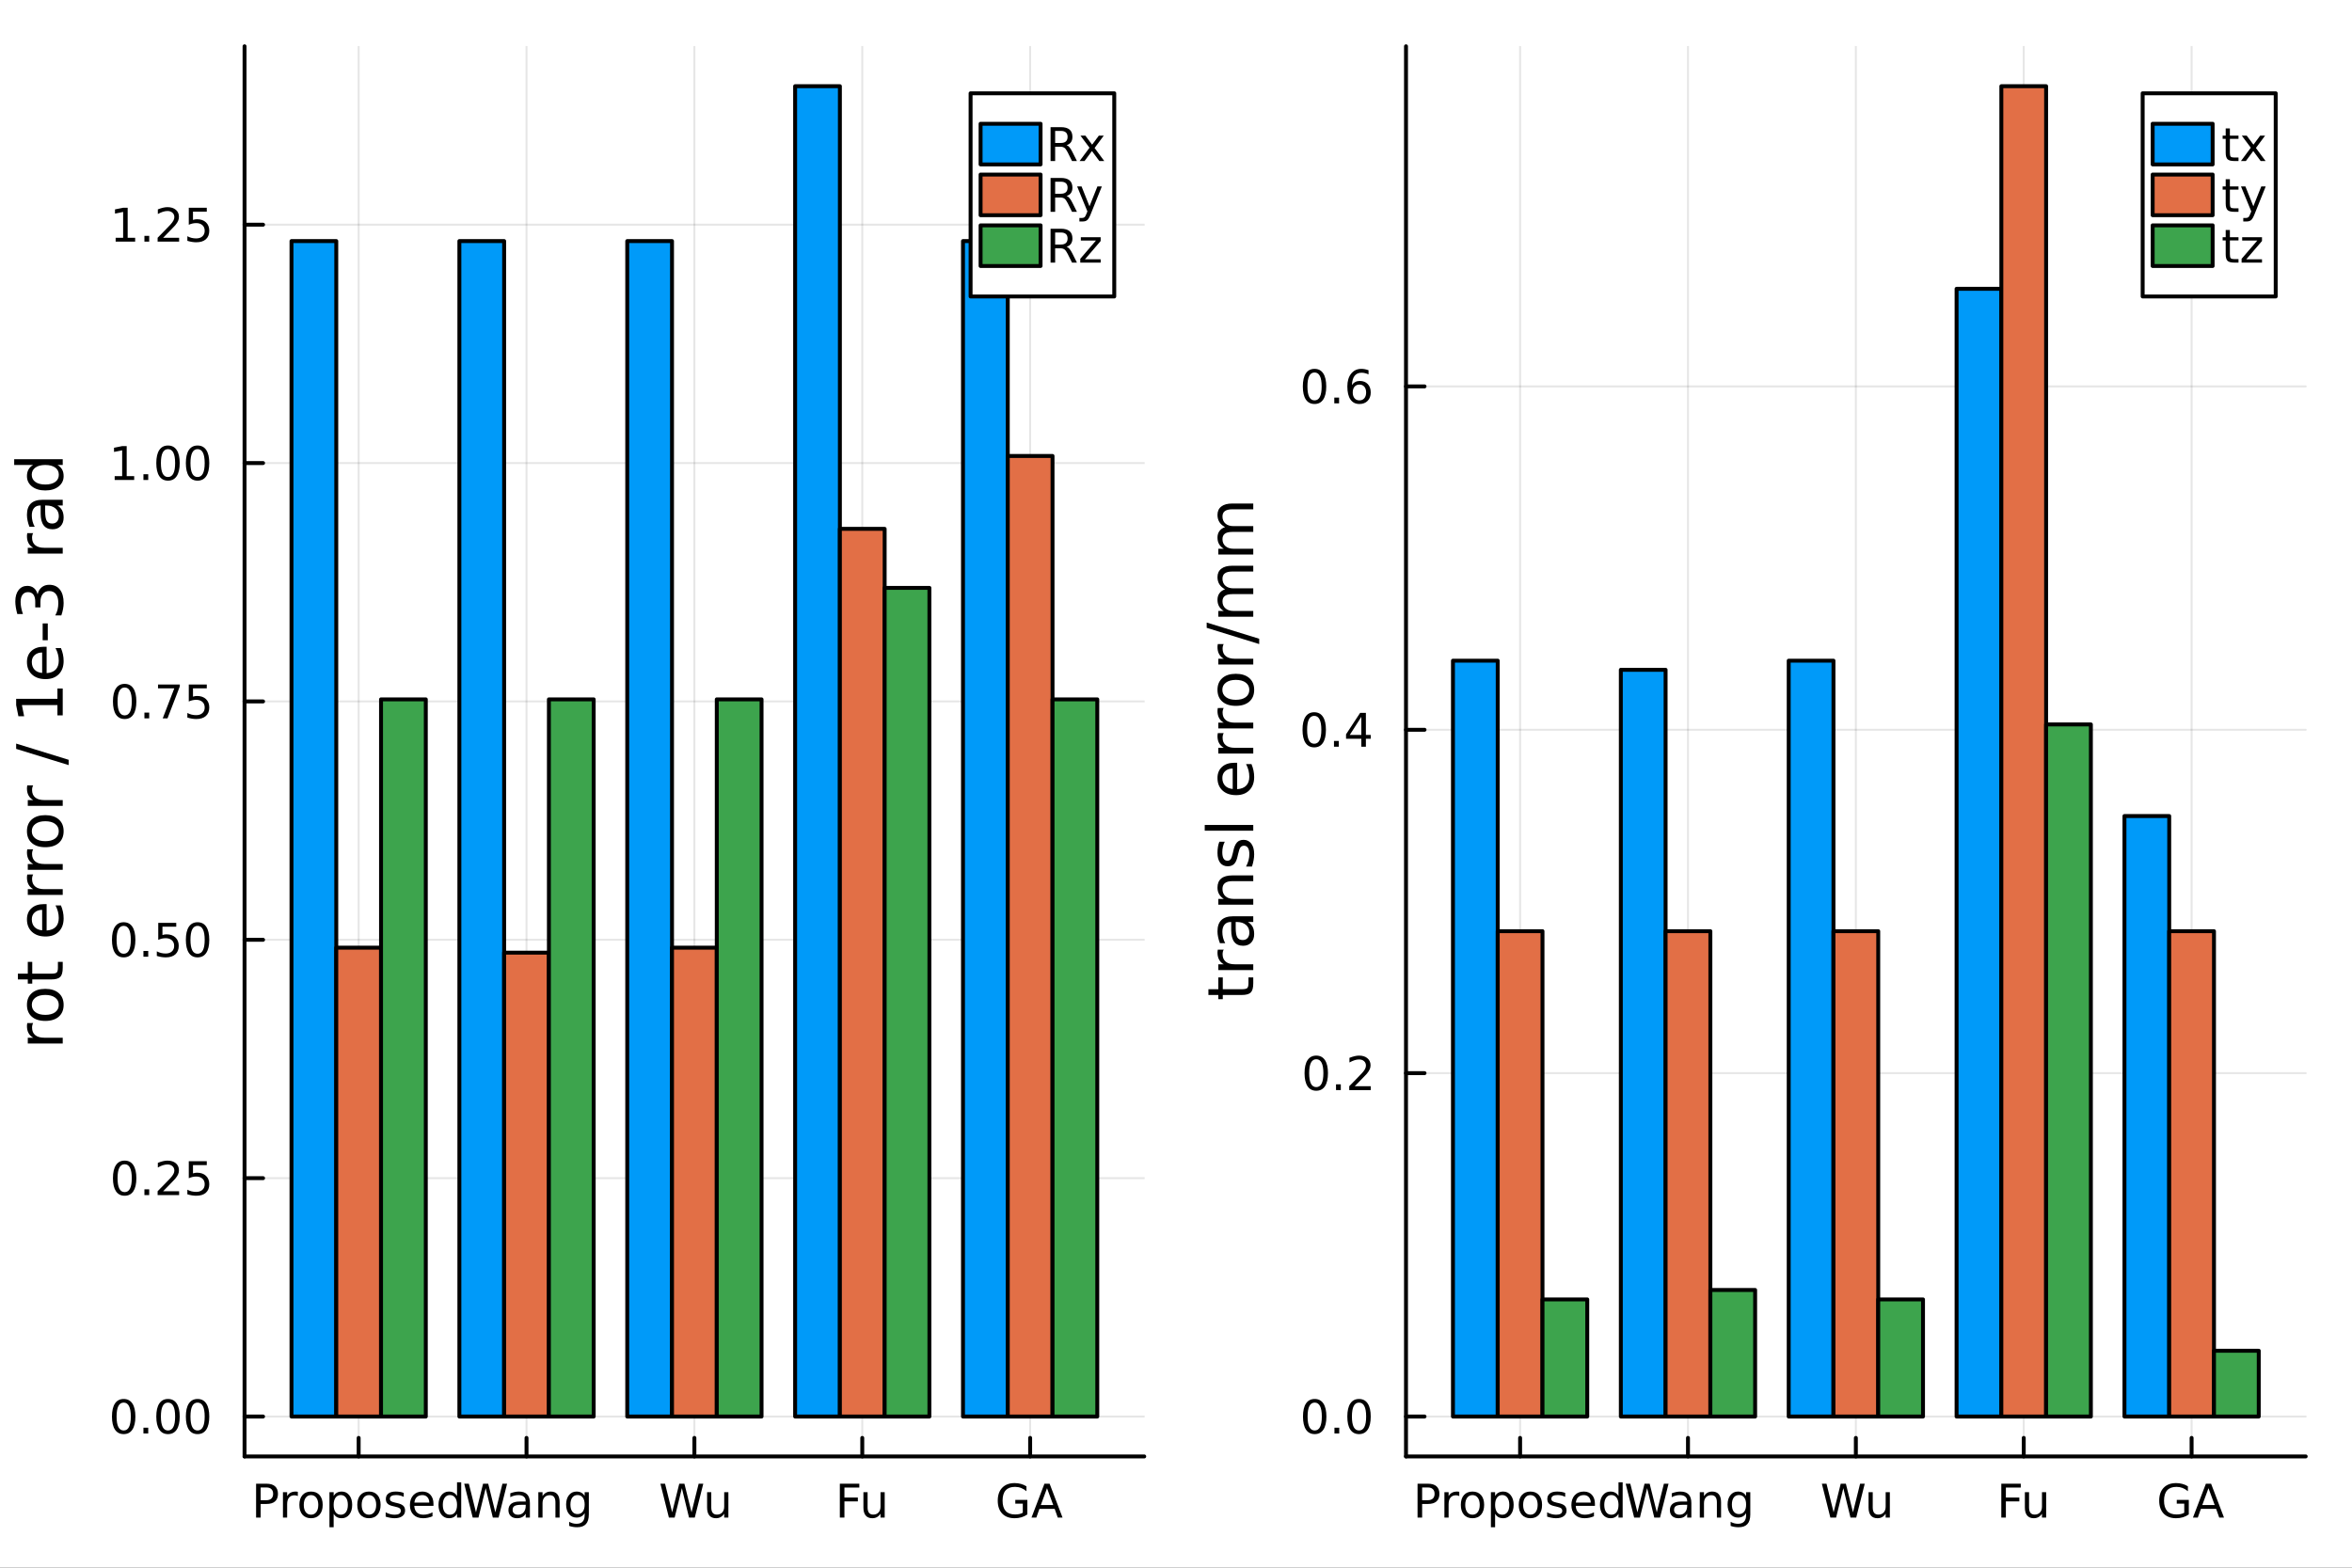 <?xml version="1.0" encoding="utf-8"?>
<svg xmlns="http://www.w3.org/2000/svg" xmlns:xlink="http://www.w3.org/1999/xlink" width="600" height="400" viewBox="0 0 2400 1600">
<rect x="0" y="0" width="2400" height="1600" fill="#333333" stroke="none"/>
<defs>
  <clipPath id="clip470">
    <rect x="0" y="0" width="2400" height="1600"/>
  </clipPath>
</defs>
<path clip-path="url(#clip470)" d="M0 1600 L2400 1600 L2400 0 L0 0  Z" fill="#ffffff" fill-rule="evenodd" fill-opacity="1"/>
<defs>
  <clipPath id="clip471">
    <rect x="480" y="0" width="1681" height="1600"/>
  </clipPath>
</defs>
<path clip-path="url(#clip470)" d="M249.542 1486.45 L1167.59 1486.45 L1167.59 47.244 L249.542 47.244  Z" fill="#ffffff" fill-rule="evenodd" fill-opacity="1"/>
<defs>
  <clipPath id="clip472">
    <rect x="249" y="47" width="919" height="1440"/>
  </clipPath>
</defs>
<polyline clip-path="url(#clip472)" style="stroke:#000000; stroke-linecap:round; stroke-linejoin:round; stroke-width:2; stroke-opacity:0.1; fill:none" points="365.97,1486.45 365.97,47.244 "/>
<polyline clip-path="url(#clip472)" style="stroke:#000000; stroke-linecap:round; stroke-linejoin:round; stroke-width:2; stroke-opacity:0.1; fill:none" points="537.269,1486.45 537.269,47.244 "/>
<polyline clip-path="url(#clip472)" style="stroke:#000000; stroke-linecap:round; stroke-linejoin:round; stroke-width:2; stroke-opacity:0.1; fill:none" points="708.568,1486.45 708.568,47.244 "/>
<polyline clip-path="url(#clip472)" style="stroke:#000000; stroke-linecap:round; stroke-linejoin:round; stroke-width:2; stroke-opacity:0.1; fill:none" points="879.867,1486.45 879.867,47.244 "/>
<polyline clip-path="url(#clip472)" style="stroke:#000000; stroke-linecap:round; stroke-linejoin:round; stroke-width:2; stroke-opacity:0.1; fill:none" points="1051.17,1486.45 1051.17,47.244 "/>
<polyline clip-path="url(#clip470)" style="stroke:#000000; stroke-linecap:round; stroke-linejoin:round; stroke-width:4; stroke-opacity:1; fill:none" points="249.542,1486.45 1167.59,1486.45 "/>
<polyline clip-path="url(#clip470)" style="stroke:#000000; stroke-linecap:round; stroke-linejoin:round; stroke-width:4; stroke-opacity:1; fill:none" points="365.97,1486.45 365.97,1467.55 "/>
<polyline clip-path="url(#clip470)" style="stroke:#000000; stroke-linecap:round; stroke-linejoin:round; stroke-width:4; stroke-opacity:1; fill:none" points="537.269,1486.45 537.269,1467.55 "/>
<polyline clip-path="url(#clip470)" style="stroke:#000000; stroke-linecap:round; stroke-linejoin:round; stroke-width:4; stroke-opacity:1; fill:none" points="708.568,1486.45 708.568,1467.55 "/>
<polyline clip-path="url(#clip470)" style="stroke:#000000; stroke-linecap:round; stroke-linejoin:round; stroke-width:4; stroke-opacity:1; fill:none" points="879.867,1486.45 879.867,1467.55 "/>
<polyline clip-path="url(#clip470)" style="stroke:#000000; stroke-linecap:round; stroke-linejoin:round; stroke-width:4; stroke-opacity:1; fill:none" points="1051.17,1486.45 1051.17,1467.55 "/>
<path clip-path="url(#clip470)" d="M265.994 1518.13 L265.994 1531.12 L271.874 1531.12 Q275.138 1531.12 276.92 1529.43 Q278.702 1527.74 278.702 1524.61 Q278.702 1521.51 276.92 1519.82 Q275.138 1518.13 271.874 1518.13 L265.994 1518.13 M261.318 1514.29 L271.874 1514.29 Q277.684 1514.29 280.647 1516.93 Q283.633 1519.54 283.633 1524.61 Q283.633 1529.73 280.647 1532.34 Q277.684 1534.96 271.874 1534.96 L265.994 1534.96 L265.994 1548.85 L261.318 1548.85 L261.318 1514.29 Z" fill="#000000" fill-rule="nonzero" fill-opacity="1" /><path clip-path="url(#clip470)" d="M303.911 1526.9 Q303.193 1526.49 302.336 1526.3 Q301.503 1526.09 300.485 1526.09 Q296.874 1526.09 294.929 1528.45 Q293.008 1530.79 293.008 1535.19 L293.008 1548.85 L288.725 1548.85 L288.725 1522.92 L293.008 1522.92 L293.008 1526.95 Q294.35 1524.59 296.503 1523.45 Q298.656 1522.3 301.735 1522.3 Q302.174 1522.3 302.707 1522.37 Q303.239 1522.41 303.887 1522.53 L303.911 1526.9 Z" fill="#000000" fill-rule="nonzero" fill-opacity="1" /><path clip-path="url(#clip470)" d="M317.383 1525.91 Q313.957 1525.91 311.966 1528.59 Q309.975 1531.26 309.975 1535.91 Q309.975 1540.56 311.943 1543.25 Q313.934 1545.91 317.383 1545.91 Q320.785 1545.91 322.776 1543.22 Q324.767 1540.54 324.767 1535.91 Q324.767 1531.3 322.776 1528.62 Q320.785 1525.91 317.383 1525.91 M317.383 1522.3 Q322.938 1522.3 326.109 1525.91 Q329.281 1529.52 329.281 1535.91 Q329.281 1542.27 326.109 1545.91 Q322.938 1549.52 317.383 1549.52 Q311.804 1549.52 308.633 1545.91 Q305.485 1542.27 305.485 1535.91 Q305.485 1529.52 308.633 1525.91 Q311.804 1522.3 317.383 1522.3 Z" fill="#000000" fill-rule="nonzero" fill-opacity="1" /><path clip-path="url(#clip470)" d="M340.461 1544.96 L340.461 1558.71 L336.179 1558.71 L336.179 1522.92 L340.461 1522.92 L340.461 1526.86 Q341.804 1524.54 343.841 1523.43 Q345.901 1522.3 348.748 1522.3 Q353.47 1522.3 356.41 1526.05 Q359.373 1529.8 359.373 1535.91 Q359.373 1542.02 356.41 1545.77 Q353.47 1549.52 348.748 1549.52 Q345.901 1549.52 343.841 1548.41 Q341.804 1547.27 340.461 1544.96 M354.952 1535.91 Q354.952 1531.21 353.007 1528.55 Q351.086 1525.86 347.707 1525.86 Q344.327 1525.86 342.383 1528.55 Q340.461 1531.21 340.461 1535.91 Q340.461 1540.61 342.383 1543.29 Q344.327 1545.95 347.707 1545.95 Q351.086 1545.95 353.007 1543.29 Q354.952 1540.61 354.952 1535.91 Z" fill="#000000" fill-rule="nonzero" fill-opacity="1" /><path clip-path="url(#clip470)" d="M376.48 1525.91 Q373.054 1525.91 371.063 1528.59 Q369.072 1531.26 369.072 1535.91 Q369.072 1540.56 371.04 1543.25 Q373.031 1545.91 376.48 1545.91 Q379.882 1545.91 381.873 1543.22 Q383.864 1540.54 383.864 1535.91 Q383.864 1531.3 381.873 1528.62 Q379.882 1525.91 376.48 1525.91 M376.48 1522.3 Q382.035 1522.3 385.206 1525.91 Q388.378 1529.52 388.378 1535.91 Q388.378 1542.27 385.206 1545.91 Q382.035 1549.52 376.48 1549.52 Q370.901 1549.52 367.73 1545.91 Q364.581 1542.27 364.581 1535.91 Q364.581 1529.52 367.73 1525.91 Q370.901 1522.3 376.48 1522.3 Z" fill="#000000" fill-rule="nonzero" fill-opacity="1" /><path clip-path="url(#clip470)" d="M411.966 1523.69 L411.966 1527.71 Q410.16 1526.79 408.216 1526.32 Q406.271 1525.86 404.188 1525.86 Q401.016 1525.86 399.419 1526.83 Q397.845 1527.81 397.845 1529.75 Q397.845 1531.23 398.979 1532.09 Q400.114 1532.92 403.54 1533.69 L404.998 1534.01 Q409.535 1534.98 411.433 1536.76 Q413.354 1538.52 413.354 1541.7 Q413.354 1545.31 410.484 1547.41 Q407.637 1549.52 402.637 1549.52 Q400.554 1549.52 398.285 1549.1 Q396.04 1548.71 393.54 1547.9 L393.54 1543.5 Q395.901 1544.73 398.192 1545.35 Q400.484 1545.95 402.729 1545.95 Q405.739 1545.95 407.359 1544.94 Q408.979 1543.89 408.979 1542.02 Q408.979 1540.28 407.799 1539.36 Q406.641 1538.43 402.683 1537.57 L401.202 1537.23 Q397.243 1536.39 395.484 1534.68 Q393.725 1532.95 393.725 1529.94 Q393.725 1526.28 396.317 1524.29 Q398.91 1522.3 403.679 1522.3 Q406.04 1522.3 408.123 1522.64 Q410.206 1522.99 411.966 1523.69 Z" fill="#000000" fill-rule="nonzero" fill-opacity="1" /><path clip-path="url(#clip470)" d="M442.313 1534.82 L442.313 1536.9 L422.729 1536.9 Q423.007 1541.3 425.368 1543.62 Q427.752 1545.91 431.989 1545.91 Q434.442 1545.91 436.734 1545.31 Q439.049 1544.7 441.317 1543.5 L441.317 1547.53 Q439.026 1548.5 436.618 1549.01 Q434.211 1549.52 431.734 1549.52 Q425.53 1549.52 421.896 1545.91 Q418.285 1542.3 418.285 1536.14 Q418.285 1529.77 421.711 1526.05 Q425.16 1522.3 430.993 1522.3 Q436.225 1522.3 439.257 1525.68 Q442.313 1529.03 442.313 1534.82 M438.053 1533.57 Q438.007 1530.07 436.086 1527.99 Q434.188 1525.91 431.039 1525.91 Q427.475 1525.91 425.322 1527.92 Q423.192 1529.94 422.868 1533.59 L438.053 1533.57 Z" fill="#000000" fill-rule="nonzero" fill-opacity="1" /><path clip-path="url(#clip470)" d="M466.363 1526.86 L466.363 1512.83 L470.623 1512.83 L470.623 1548.85 L466.363 1548.85 L466.363 1544.96 Q465.021 1547.27 462.961 1548.41 Q460.924 1549.52 458.053 1549.52 Q453.354 1549.52 450.391 1545.77 Q447.451 1542.02 447.451 1535.91 Q447.451 1529.8 450.391 1526.05 Q453.354 1522.3 458.053 1522.3 Q460.924 1522.3 462.961 1523.43 Q465.021 1524.54 466.363 1526.86 M451.85 1535.91 Q451.85 1540.61 453.771 1543.29 Q455.715 1545.95 459.095 1545.95 Q462.474 1545.95 464.419 1543.29 Q466.363 1540.61 466.363 1535.91 Q466.363 1531.21 464.419 1528.55 Q462.474 1525.86 459.095 1525.86 Q455.715 1525.86 453.771 1528.55 Q451.85 1531.21 451.85 1535.91 Z" fill="#000000" fill-rule="nonzero" fill-opacity="1" /><path clip-path="url(#clip470)" d="M473.693 1514.29 L478.415 1514.29 L485.684 1543.5 L492.929 1514.29 L498.184 1514.29 L505.452 1543.5 L512.698 1514.29 L517.443 1514.29 L508.762 1548.85 L502.883 1548.85 L495.591 1518.85 L488.23 1548.85 L482.35 1548.85 L473.693 1514.29 Z" fill="#000000" fill-rule="nonzero" fill-opacity="1" /><path clip-path="url(#clip470)" d="M532.211 1535.82 Q527.049 1535.82 525.059 1537 Q523.068 1538.18 523.068 1541.02 Q523.068 1543.29 524.549 1544.63 Q526.054 1545.95 528.623 1545.95 Q532.165 1545.95 534.295 1543.45 Q536.447 1540.93 536.447 1536.76 L536.447 1535.82 L532.211 1535.82 M540.707 1534.06 L540.707 1548.85 L536.447 1548.85 L536.447 1544.91 Q534.989 1547.27 532.813 1548.41 Q530.637 1549.52 527.489 1549.52 Q523.508 1549.52 521.147 1547.3 Q518.809 1545.05 518.809 1541.3 Q518.809 1536.93 521.725 1534.7 Q524.665 1532.48 530.475 1532.48 L536.447 1532.48 L536.447 1532.07 Q536.447 1529.13 534.503 1527.53 Q532.582 1525.91 529.086 1525.91 Q526.864 1525.91 524.758 1526.44 Q522.651 1526.97 520.707 1528.04 L520.707 1524.1 Q523.045 1523.2 525.244 1522.76 Q527.443 1522.3 529.526 1522.3 Q535.151 1522.3 537.929 1525.21 Q540.707 1528.13 540.707 1534.06 Z" fill="#000000" fill-rule="nonzero" fill-opacity="1" /><path clip-path="url(#clip470)" d="M571.031 1533.2 L571.031 1548.85 L566.771 1548.85 L566.771 1533.34 Q566.771 1529.66 565.336 1527.83 Q563.901 1526 561.031 1526 Q557.582 1526 555.591 1528.2 Q553.6 1530.4 553.6 1534.2 L553.6 1548.85 L549.318 1548.85 L549.318 1522.92 L553.6 1522.92 L553.6 1526.95 Q555.128 1524.61 557.188 1523.45 Q559.271 1522.3 561.98 1522.3 Q566.447 1522.3 568.739 1525.07 Q571.031 1527.83 571.031 1533.2 Z" fill="#000000" fill-rule="nonzero" fill-opacity="1" /><path clip-path="url(#clip470)" d="M596.586 1535.58 Q596.586 1530.95 594.665 1528.41 Q592.767 1525.86 589.317 1525.86 Q585.892 1525.86 583.97 1528.41 Q582.072 1530.95 582.072 1535.58 Q582.072 1540.19 583.97 1542.74 Q585.892 1545.28 589.317 1545.28 Q592.767 1545.28 594.665 1542.74 Q596.586 1540.19 596.586 1535.58 M600.845 1545.63 Q600.845 1552.25 597.905 1555.47 Q594.966 1558.71 588.901 1558.71 Q586.655 1558.71 584.665 1558.36 Q582.674 1558.04 580.799 1557.34 L580.799 1553.2 Q582.674 1554.22 584.503 1554.7 Q586.331 1555.19 588.23 1555.19 Q592.419 1555.19 594.503 1552.99 Q596.586 1550.82 596.586 1546.39 L596.586 1544.29 Q595.267 1546.58 593.206 1547.71 Q591.146 1548.85 588.276 1548.85 Q583.507 1548.85 580.591 1545.21 Q577.674 1541.58 577.674 1535.58 Q577.674 1529.57 580.591 1525.93 Q583.507 1522.3 588.276 1522.3 Q591.146 1522.3 593.206 1523.43 Q595.267 1524.57 596.586 1526.86 L596.586 1522.92 L600.845 1522.92 L600.845 1545.63 Z" fill="#000000" fill-rule="nonzero" fill-opacity="1" /><path clip-path="url(#clip470)" d="M673.892 1514.29 L678.614 1514.29 L685.883 1543.5 L693.128 1514.29 L698.383 1514.29 L705.651 1543.5 L712.897 1514.29 L717.642 1514.29 L708.961 1548.85 L703.082 1548.85 L695.79 1518.85 L688.429 1548.85 L682.55 1548.85 L673.892 1514.29 Z" fill="#000000" fill-rule="nonzero" fill-opacity="1" /><path clip-path="url(#clip470)" d="M721.531 1538.62 L721.531 1522.92 L725.79 1522.92 L725.79 1538.45 Q725.79 1542.13 727.225 1543.99 Q728.66 1545.82 731.531 1545.82 Q734.98 1545.82 736.971 1543.62 Q738.984 1541.42 738.984 1537.62 L738.984 1522.92 L743.244 1522.92 L743.244 1548.85 L738.984 1548.85 L738.984 1544.87 Q737.433 1547.23 735.373 1548.38 Q733.336 1549.52 730.628 1549.52 Q726.16 1549.52 723.846 1546.74 Q721.531 1543.96 721.531 1538.62 M732.248 1522.3 L732.248 1522.3 Z" fill="#000000" fill-rule="nonzero" fill-opacity="1" /><path clip-path="url(#clip470)" d="M856.985 1514.29 L876.846 1514.29 L876.846 1518.22 L861.661 1518.22 L861.661 1528.41 L875.364 1528.41 L875.364 1532.34 L861.661 1532.34 L861.661 1548.85 L856.985 1548.85 L856.985 1514.29 Z" fill="#000000" fill-rule="nonzero" fill-opacity="1" /><path clip-path="url(#clip470)" d="M881.036 1538.62 L881.036 1522.92 L885.295 1522.92 L885.295 1538.45 Q885.295 1542.13 886.73 1543.99 Q888.165 1545.82 891.036 1545.82 Q894.485 1545.82 896.475 1543.62 Q898.489 1541.42 898.489 1537.62 L898.489 1522.92 L902.748 1522.92 L902.748 1548.85 L898.489 1548.85 L898.489 1544.87 Q896.938 1547.23 894.878 1548.38 Q892.841 1549.52 890.133 1549.52 Q885.665 1549.52 883.35 1546.74 Q881.036 1543.96 881.036 1538.62 M891.753 1522.3 L891.753 1522.3 Z" fill="#000000" fill-rule="nonzero" fill-opacity="1" /><path clip-path="url(#clip470)" d="M1043.67 1543.92 L1043.67 1534.63 L1036.03 1534.63 L1036.03 1530.79 L1048.3 1530.79 L1048.3 1545.63 Q1045.59 1547.55 1042.32 1548.55 Q1039.06 1549.52 1035.36 1549.52 Q1027.25 1549.52 1022.67 1544.8 Q1018.11 1540.05 1018.11 1531.6 Q1018.11 1523.13 1022.67 1518.41 Q1027.25 1513.66 1035.36 1513.66 Q1038.73 1513.66 1041.77 1514.5 Q1044.82 1515.33 1047.39 1516.95 L1047.39 1521.93 Q1044.8 1519.73 1041.88 1518.62 Q1038.97 1517.51 1035.75 1517.51 Q1029.41 1517.51 1026.21 1521.05 Q1023.04 1524.59 1023.04 1531.6 Q1023.04 1538.59 1026.21 1542.13 Q1029.41 1545.68 1035.75 1545.68 Q1038.23 1545.68 1040.17 1545.26 Q1042.11 1544.82 1043.67 1543.92 Z" fill="#000000" fill-rule="nonzero" fill-opacity="1" /><path clip-path="url(#clip470)" d="M1068.39 1518.89 L1062.05 1536.09 L1074.75 1536.09 L1068.39 1518.89 M1065.75 1514.29 L1071.05 1514.29 L1084.22 1548.85 L1079.36 1548.85 L1076.21 1539.98 L1060.63 1539.98 L1057.48 1548.85 L1052.55 1548.85 L1065.75 1514.29 Z" fill="#000000" fill-rule="nonzero" fill-opacity="1" /><polyline clip-path="url(#clip472)" style="stroke:#000000; stroke-linecap:round; stroke-linejoin:round; stroke-width:2; stroke-opacity:0.1; fill:none" points="249.542,1445.72 1167.59,1445.72 "/>
<polyline clip-path="url(#clip472)" style="stroke:#000000; stroke-linecap:round; stroke-linejoin:round; stroke-width:2; stroke-opacity:0.1; fill:none" points="249.542,1202.44 1167.59,1202.44 "/>
<polyline clip-path="url(#clip472)" style="stroke:#000000; stroke-linecap:round; stroke-linejoin:round; stroke-width:2; stroke-opacity:0.1; fill:none" points="249.542,959.157 1167.59,959.157 "/>
<polyline clip-path="url(#clip472)" style="stroke:#000000; stroke-linecap:round; stroke-linejoin:round; stroke-width:2; stroke-opacity:0.1; fill:none" points="249.542,715.878 1167.59,715.878 "/>
<polyline clip-path="url(#clip472)" style="stroke:#000000; stroke-linecap:round; stroke-linejoin:round; stroke-width:2; stroke-opacity:0.1; fill:none" points="249.542,472.599 1167.59,472.599 "/>
<polyline clip-path="url(#clip472)" style="stroke:#000000; stroke-linecap:round; stroke-linejoin:round; stroke-width:2; stroke-opacity:0.1; fill:none" points="249.542,229.32 1167.59,229.32 "/>
<polyline clip-path="url(#clip470)" style="stroke:#000000; stroke-linecap:round; stroke-linejoin:round; stroke-width:4; stroke-opacity:1; fill:none" points="249.542,1486.45 249.542,47.244 "/>
<polyline clip-path="url(#clip470)" style="stroke:#000000; stroke-linecap:round; stroke-linejoin:round; stroke-width:4; stroke-opacity:1; fill:none" points="249.542,1445.72 268.44,1445.72 "/>
<polyline clip-path="url(#clip470)" style="stroke:#000000; stroke-linecap:round; stroke-linejoin:round; stroke-width:4; stroke-opacity:1; fill:none" points="249.542,1202.44 268.44,1202.44 "/>
<polyline clip-path="url(#clip470)" style="stroke:#000000; stroke-linecap:round; stroke-linejoin:round; stroke-width:4; stroke-opacity:1; fill:none" points="249.542,959.157 268.44,959.157 "/>
<polyline clip-path="url(#clip470)" style="stroke:#000000; stroke-linecap:round; stroke-linejoin:round; stroke-width:4; stroke-opacity:1; fill:none" points="249.542,715.878 268.44,715.878 "/>
<polyline clip-path="url(#clip470)" style="stroke:#000000; stroke-linecap:round; stroke-linejoin:round; stroke-width:4; stroke-opacity:1; fill:none" points="249.542,472.599 268.44,472.599 "/>
<polyline clip-path="url(#clip470)" style="stroke:#000000; stroke-linecap:round; stroke-linejoin:round; stroke-width:4; stroke-opacity:1; fill:none" points="249.542,229.32 268.44,229.32 "/>
<path clip-path="url(#clip470)" d="M126.205 1431.51 Q122.593 1431.51 120.765 1435.08 Q118.959 1438.62 118.959 1445.75 Q118.959 1452.86 120.765 1456.42 Q122.593 1459.96 126.205 1459.96 Q129.839 1459.96 131.644 1456.42 Q133.473 1452.86 133.473 1445.75 Q133.473 1438.62 131.644 1435.08 Q129.839 1431.51 126.205 1431.51 M126.205 1427.81 Q132.015 1427.81 135.07 1432.42 Q138.149 1437 138.149 1445.75 Q138.149 1454.48 135.07 1459.08 Q132.015 1463.67 126.205 1463.67 Q120.394 1463.67 117.316 1459.08 Q114.26 1454.48 114.26 1445.75 Q114.26 1437 117.316 1432.42 Q120.394 1427.81 126.205 1427.81 Z" fill="#000000" fill-rule="nonzero" fill-opacity="1" /><path clip-path="url(#clip470)" d="M146.366 1457.12 L151.251 1457.12 L151.251 1463 L146.366 1463 L146.366 1457.12 Z" fill="#000000" fill-rule="nonzero" fill-opacity="1" /><path clip-path="url(#clip470)" d="M171.436 1431.51 Q167.825 1431.51 165.996 1435.08 Q164.19 1438.62 164.19 1445.75 Q164.19 1452.86 165.996 1456.42 Q167.825 1459.96 171.436 1459.96 Q175.07 1459.96 176.876 1456.42 Q178.704 1452.86 178.704 1445.75 Q178.704 1438.62 176.876 1435.08 Q175.07 1431.51 171.436 1431.51 M171.436 1427.81 Q177.246 1427.81 180.301 1432.42 Q183.38 1437 183.38 1445.75 Q183.38 1454.48 180.301 1459.08 Q177.246 1463.67 171.436 1463.67 Q165.626 1463.67 162.547 1459.08 Q159.491 1454.48 159.491 1445.75 Q159.491 1437 162.547 1432.42 Q165.626 1427.81 171.436 1427.81 Z" fill="#000000" fill-rule="nonzero" fill-opacity="1" /><path clip-path="url(#clip470)" d="M201.598 1431.51 Q197.987 1431.51 196.158 1435.08 Q194.352 1438.62 194.352 1445.75 Q194.352 1452.86 196.158 1456.42 Q197.987 1459.96 201.598 1459.96 Q205.232 1459.96 207.037 1456.42 Q208.866 1452.86 208.866 1445.75 Q208.866 1438.62 207.037 1435.08 Q205.232 1431.51 201.598 1431.51 M201.598 1427.81 Q207.408 1427.81 210.463 1432.42 Q213.542 1437 213.542 1445.75 Q213.542 1454.48 210.463 1459.08 Q207.408 1463.67 201.598 1463.67 Q195.787 1463.67 192.709 1459.08 Q189.653 1454.48 189.653 1445.75 Q189.653 1437 192.709 1432.42 Q195.787 1427.81 201.598 1427.81 Z" fill="#000000" fill-rule="nonzero" fill-opacity="1" /><path clip-path="url(#clip470)" d="M127.2 1188.24 Q123.589 1188.24 121.76 1191.8 Q119.955 1195.34 119.955 1202.47 Q119.955 1209.58 121.76 1213.14 Q123.589 1216.68 127.2 1216.68 Q130.834 1216.68 132.64 1213.14 Q134.468 1209.58 134.468 1202.47 Q134.468 1195.34 132.64 1191.8 Q130.834 1188.24 127.2 1188.24 M127.2 1184.53 Q133.01 1184.53 136.066 1189.14 Q139.144 1193.72 139.144 1202.47 Q139.144 1211.2 136.066 1215.8 Q133.01 1220.39 127.2 1220.39 Q121.39 1220.39 118.311 1215.8 Q115.256 1211.2 115.256 1202.47 Q115.256 1193.72 118.311 1189.14 Q121.39 1184.53 127.2 1184.53 Z" fill="#000000" fill-rule="nonzero" fill-opacity="1" /><path clip-path="url(#clip470)" d="M147.362 1213.84 L152.246 1213.84 L152.246 1219.72 L147.362 1219.72 L147.362 1213.84 Z" fill="#000000" fill-rule="nonzero" fill-opacity="1" /><path clip-path="url(#clip470)" d="M166.459 1215.78 L182.778 1215.78 L182.778 1219.72 L160.834 1219.72 L160.834 1215.78 Q163.496 1213.03 168.079 1208.4 Q172.686 1203.74 173.866 1202.4 Q176.112 1199.88 176.991 1198.14 Q177.894 1196.38 177.894 1194.69 Q177.894 1191.94 175.95 1190.2 Q174.028 1188.47 170.927 1188.47 Q168.727 1188.47 166.274 1189.23 Q163.843 1189.99 161.065 1191.55 L161.065 1186.82 Q163.89 1185.69 166.343 1185.11 Q168.797 1184.53 170.834 1184.53 Q176.204 1184.53 179.399 1187.22 Q182.593 1189.9 182.593 1194.39 Q182.593 1196.52 181.783 1198.44 Q180.996 1200.34 178.889 1202.93 Q178.311 1203.61 175.209 1206.82 Q172.107 1210.02 166.459 1215.78 Z" fill="#000000" fill-rule="nonzero" fill-opacity="1" /><path clip-path="url(#clip470)" d="M192.639 1185.16 L210.996 1185.16 L210.996 1189.09 L196.922 1189.09 L196.922 1197.56 Q197.94 1197.22 198.959 1197.05 Q199.977 1196.87 200.996 1196.87 Q206.783 1196.87 210.162 1200.04 Q213.542 1203.21 213.542 1208.63 Q213.542 1214.21 210.07 1217.31 Q206.598 1220.39 200.278 1220.39 Q198.102 1220.39 195.834 1220.02 Q193.588 1219.65 191.181 1218.91 L191.181 1214.21 Q193.264 1215.34 195.487 1215.9 Q197.709 1216.45 200.186 1216.45 Q204.19 1216.45 206.528 1214.35 Q208.866 1212.24 208.866 1208.63 Q208.866 1205.02 206.528 1202.91 Q204.19 1200.8 200.186 1200.8 Q198.311 1200.8 196.436 1201.22 Q194.584 1201.64 192.639 1202.52 L192.639 1185.16 Z" fill="#000000" fill-rule="nonzero" fill-opacity="1" /><path clip-path="url(#clip470)" d="M126.205 944.956 Q122.593 944.956 120.765 948.521 Q118.959 952.063 118.959 959.192 Q118.959 966.299 120.765 969.863 Q122.593 973.405 126.205 973.405 Q129.839 973.405 131.644 969.863 Q133.473 966.299 133.473 959.192 Q133.473 952.063 131.644 948.521 Q129.839 944.956 126.205 944.956 M126.205 941.252 Q132.015 941.252 135.07 945.859 Q138.149 950.442 138.149 959.192 Q138.149 967.919 135.07 972.525 Q132.015 977.109 126.205 977.109 Q120.394 977.109 117.316 972.525 Q114.26 967.919 114.26 959.192 Q114.26 950.442 117.316 945.859 Q120.394 941.252 126.205 941.252 Z" fill="#000000" fill-rule="nonzero" fill-opacity="1" /><path clip-path="url(#clip470)" d="M146.366 970.558 L151.251 970.558 L151.251 976.437 L146.366 976.437 L146.366 970.558 Z" fill="#000000" fill-rule="nonzero" fill-opacity="1" /><path clip-path="url(#clip470)" d="M161.482 941.877 L179.839 941.877 L179.839 945.813 L165.765 945.813 L165.765 954.285 Q166.783 953.938 167.802 953.776 Q168.82 953.59 169.839 953.59 Q175.626 953.59 179.005 956.762 Q182.385 959.933 182.385 965.35 Q182.385 970.928 178.913 974.03 Q175.44 977.109 169.121 977.109 Q166.945 977.109 164.677 976.738 Q162.431 976.368 160.024 975.627 L160.024 970.928 Q162.107 972.063 164.329 972.618 Q166.552 973.174 169.028 973.174 Q173.033 973.174 175.371 971.067 Q177.709 968.961 177.709 965.35 Q177.709 961.738 175.371 959.632 Q173.033 957.526 169.028 957.526 Q167.153 957.526 165.278 957.942 Q163.427 958.359 161.482 959.239 L161.482 941.877 Z" fill="#000000" fill-rule="nonzero" fill-opacity="1" /><path clip-path="url(#clip470)" d="M201.598 944.956 Q197.987 944.956 196.158 948.521 Q194.352 952.063 194.352 959.192 Q194.352 966.299 196.158 969.863 Q197.987 973.405 201.598 973.405 Q205.232 973.405 207.037 969.863 Q208.866 966.299 208.866 959.192 Q208.866 952.063 207.037 948.521 Q205.232 944.956 201.598 944.956 M201.598 941.252 Q207.408 941.252 210.463 945.859 Q213.542 950.442 213.542 959.192 Q213.542 967.919 210.463 972.525 Q207.408 977.109 201.598 977.109 Q195.787 977.109 192.709 972.525 Q189.653 967.919 189.653 959.192 Q189.653 950.442 192.709 945.859 Q195.787 941.252 201.598 941.252 Z" fill="#000000" fill-rule="nonzero" fill-opacity="1" /><path clip-path="url(#clip470)" d="M127.2 701.677 Q123.589 701.677 121.76 705.242 Q119.955 708.784 119.955 715.913 Q119.955 723.02 121.76 726.584 Q123.589 730.126 127.2 730.126 Q130.834 730.126 132.64 726.584 Q134.468 723.02 134.468 715.913 Q134.468 708.784 132.64 705.242 Q130.834 701.677 127.2 701.677 M127.2 697.973 Q133.01 697.973 136.066 702.58 Q139.144 707.163 139.144 715.913 Q139.144 724.64 136.066 729.246 Q133.01 733.83 127.2 733.83 Q121.39 733.83 118.311 729.246 Q115.256 724.64 115.256 715.913 Q115.256 707.163 118.311 702.58 Q121.39 697.973 127.2 697.973 Z" fill="#000000" fill-rule="nonzero" fill-opacity="1" /><path clip-path="url(#clip470)" d="M147.362 727.279 L152.246 727.279 L152.246 733.158 L147.362 733.158 L147.362 727.279 Z" fill="#000000" fill-rule="nonzero" fill-opacity="1" /><path clip-path="url(#clip470)" d="M161.251 698.598 L183.473 698.598 L183.473 700.589 L170.927 733.158 L166.042 733.158 L177.848 702.534 L161.251 702.534 L161.251 698.598 Z" fill="#000000" fill-rule="nonzero" fill-opacity="1" /><path clip-path="url(#clip470)" d="M192.639 698.598 L210.996 698.598 L210.996 702.534 L196.922 702.534 L196.922 711.006 Q197.94 710.659 198.959 710.496 Q199.977 710.311 200.996 710.311 Q206.783 710.311 210.162 713.483 Q213.542 716.654 213.542 722.07 Q213.542 727.649 210.07 730.751 Q206.598 733.83 200.278 733.83 Q198.102 733.83 195.834 733.459 Q193.588 733.089 191.181 732.348 L191.181 727.649 Q193.264 728.783 195.487 729.339 Q197.709 729.895 200.186 729.895 Q204.19 729.895 206.528 727.788 Q208.866 725.682 208.866 722.07 Q208.866 718.459 206.528 716.353 Q204.19 714.246 200.186 714.246 Q198.311 714.246 196.436 714.663 Q194.584 715.08 192.639 715.959 L192.639 698.598 Z" fill="#000000" fill-rule="nonzero" fill-opacity="1" /><path clip-path="url(#clip470)" d="M117.015 485.944 L124.654 485.944 L124.654 459.579 L116.343 461.245 L116.343 456.986 L124.607 455.319 L129.283 455.319 L129.283 485.944 L136.922 485.944 L136.922 489.879 L117.015 489.879 L117.015 485.944 Z" fill="#000000" fill-rule="nonzero" fill-opacity="1" /><path clip-path="url(#clip470)" d="M146.366 484 L151.251 484 L151.251 489.879 L146.366 489.879 L146.366 484 Z" fill="#000000" fill-rule="nonzero" fill-opacity="1" /><path clip-path="url(#clip470)" d="M171.436 458.398 Q167.825 458.398 165.996 461.963 Q164.19 465.504 164.19 472.634 Q164.19 479.74 165.996 483.305 Q167.825 486.847 171.436 486.847 Q175.07 486.847 176.876 483.305 Q178.704 479.74 178.704 472.634 Q178.704 465.504 176.876 461.963 Q175.07 458.398 171.436 458.398 M171.436 454.694 Q177.246 454.694 180.301 459.301 Q183.38 463.884 183.38 472.634 Q183.38 481.361 180.301 485.967 Q177.246 490.551 171.436 490.551 Q165.626 490.551 162.547 485.967 Q159.491 481.361 159.491 472.634 Q159.491 463.884 162.547 459.301 Q165.626 454.694 171.436 454.694 Z" fill="#000000" fill-rule="nonzero" fill-opacity="1" /><path clip-path="url(#clip470)" d="M201.598 458.398 Q197.987 458.398 196.158 461.963 Q194.352 465.504 194.352 472.634 Q194.352 479.74 196.158 483.305 Q197.987 486.847 201.598 486.847 Q205.232 486.847 207.037 483.305 Q208.866 479.74 208.866 472.634 Q208.866 465.504 207.037 461.963 Q205.232 458.398 201.598 458.398 M201.598 454.694 Q207.408 454.694 210.463 459.301 Q213.542 463.884 213.542 472.634 Q213.542 481.361 210.463 485.967 Q207.408 490.551 201.598 490.551 Q195.787 490.551 192.709 485.967 Q189.653 481.361 189.653 472.634 Q189.653 463.884 192.709 459.301 Q195.787 454.694 201.598 454.694 Z" fill="#000000" fill-rule="nonzero" fill-opacity="1" /><path clip-path="url(#clip470)" d="M118.01 242.665 L125.649 242.665 L125.649 216.299 L117.339 217.966 L117.339 213.707 L125.603 212.04 L130.279 212.04 L130.279 242.665 L137.917 242.665 L137.917 246.6 L118.01 246.6 L118.01 242.665 Z" fill="#000000" fill-rule="nonzero" fill-opacity="1" /><path clip-path="url(#clip470)" d="M147.362 240.721 L152.246 240.721 L152.246 246.6 L147.362 246.6 L147.362 240.721 Z" fill="#000000" fill-rule="nonzero" fill-opacity="1" /><path clip-path="url(#clip470)" d="M166.459 242.665 L182.778 242.665 L182.778 246.6 L160.834 246.6 L160.834 242.665 Q163.496 239.91 168.079 235.281 Q172.686 230.628 173.866 229.285 Q176.112 226.762 176.991 225.026 Q177.894 223.267 177.894 221.577 Q177.894 218.823 175.95 217.086 Q174.028 215.35 170.927 215.35 Q168.727 215.35 166.274 216.114 Q163.843 216.878 161.065 218.429 L161.065 213.707 Q163.89 212.573 166.343 211.994 Q168.797 211.415 170.834 211.415 Q176.204 211.415 179.399 214.1 Q182.593 216.786 182.593 221.276 Q182.593 223.406 181.783 225.327 Q180.996 227.225 178.889 229.818 Q178.311 230.489 175.209 233.707 Q172.107 236.901 166.459 242.665 Z" fill="#000000" fill-rule="nonzero" fill-opacity="1" /><path clip-path="url(#clip470)" d="M192.639 212.04 L210.996 212.04 L210.996 215.975 L196.922 215.975 L196.922 224.448 Q197.94 224.1 198.959 223.938 Q199.977 223.753 200.996 223.753 Q206.783 223.753 210.162 226.924 Q213.542 230.096 213.542 235.512 Q213.542 241.091 210.07 244.193 Q206.598 247.271 200.278 247.271 Q198.102 247.271 195.834 246.901 Q193.588 246.531 191.181 245.79 L191.181 241.091 Q193.264 242.225 195.487 242.781 Q197.709 243.336 200.186 243.336 Q204.19 243.336 206.528 241.23 Q208.866 239.123 208.866 235.512 Q208.866 231.901 206.528 229.795 Q204.19 227.688 200.186 227.688 Q198.311 227.688 196.436 228.105 Q194.584 228.522 192.639 229.401 L192.639 212.04 Z" fill="#000000" fill-rule="nonzero" fill-opacity="1" /><path clip-path="url(#clip470)" d="M33.831 1044.12 Q33.258 1045.11 33.003 1046.28 Q32.717 1047.43 32.717 1048.83 Q32.717 1053.8 35.963 1056.47 Q39.178 1059.11 45.225 1059.11 L64.004 1059.11 L64.004 1065 L28.356 1065 L28.356 1059.11 L33.894 1059.11 Q30.648 1057.27 29.088 1054.31 Q27.497 1051.35 27.497 1047.11 Q27.497 1046.51 27.592 1045.78 Q27.656 1045.04 27.815 1044.15 L33.831 1044.12 Z" fill="#000000" fill-rule="nonzero" fill-opacity="1" /><path clip-path="url(#clip470)" d="M32.462 1025.6 Q32.462 1030.31 36.154 1033.04 Q39.815 1035.78 46.212 1035.78 Q52.609 1035.78 56.302 1033.08 Q59.962 1030.34 59.962 1025.6 Q59.962 1020.92 56.27 1018.18 Q52.578 1015.44 46.212 1015.44 Q39.878 1015.44 36.186 1018.18 Q32.462 1020.92 32.462 1025.6 M27.497 1025.6 Q27.497 1017.96 32.462 1013.6 Q37.427 1009.24 46.212 1009.24 Q54.965 1009.24 59.962 1013.6 Q64.927 1017.96 64.927 1025.6 Q64.927 1033.27 59.962 1037.63 Q54.965 1041.96 46.212 1041.96 Q37.427 1041.96 32.462 1037.63 Q27.497 1033.27 27.497 1025.6 Z" fill="#000000" fill-rule="nonzero" fill-opacity="1" /><path clip-path="url(#clip470)" d="M18.235 993.736 L28.356 993.736 L28.356 981.673 L32.908 981.673 L32.908 993.736 L52.259 993.736 Q56.62 993.736 57.861 992.558 Q59.103 991.349 59.103 987.688 L59.103 981.673 L64.004 981.673 L64.004 987.688 Q64.004 994.468 61.49 997.046 Q58.943 999.624 52.259 999.624 L32.908 999.624 L32.908 1003.92 L28.356 1003.92 L28.356 999.624 L18.235 999.624 L18.235 993.736 Z" fill="#000000" fill-rule="nonzero" fill-opacity="1" /><path clip-path="url(#clip470)" d="M44.716 922.758 L47.581 922.758 L47.581 949.685 Q53.628 949.303 56.811 946.057 Q59.962 942.778 59.962 936.954 Q59.962 933.58 59.134 930.429 Q58.307 927.246 56.652 924.127 L62.19 924.127 Q63.527 927.278 64.227 930.588 Q64.927 933.898 64.927 937.304 Q64.927 945.834 59.962 950.831 Q54.997 955.796 46.53 955.796 Q37.777 955.796 32.653 951.085 Q27.497 946.343 27.497 938.322 Q27.497 931.129 32.144 926.959 Q36.759 922.758 44.716 922.758 M42.997 928.615 Q38.191 928.678 35.327 931.32 Q32.462 933.93 32.462 938.259 Q32.462 943.16 35.231 946.12 Q38 949.048 43.029 949.494 L42.997 928.615 Z" fill="#000000" fill-rule="nonzero" fill-opacity="1" /><path clip-path="url(#clip470)" d="M33.831 892.489 Q33.258 893.476 33.003 894.653 Q32.717 895.799 32.717 897.2 Q32.717 902.165 35.963 904.839 Q39.178 907.48 45.225 907.48 L64.004 907.48 L64.004 913.369 L28.356 913.369 L28.356 907.48 L33.894 907.48 Q30.648 905.634 29.088 902.674 Q27.497 899.714 27.497 895.481 Q27.497 894.876 27.592 894.144 Q27.656 893.412 27.815 892.521 L33.831 892.489 Z" fill="#000000" fill-rule="nonzero" fill-opacity="1" /><path clip-path="url(#clip470)" d="M33.831 866.835 Q33.258 867.822 33.003 869 Q32.717 870.145 32.717 871.546 Q32.717 876.511 35.963 879.185 Q39.178 881.827 45.225 881.827 L64.004 881.827 L64.004 887.715 L28.356 887.715 L28.356 881.827 L33.894 881.827 Q30.648 879.981 29.088 877.02 Q27.497 874.06 27.497 869.827 Q27.497 869.222 27.592 868.49 Q27.656 867.758 27.815 866.867 L33.831 866.835 Z" fill="#000000" fill-rule="nonzero" fill-opacity="1" /><path clip-path="url(#clip470)" d="M32.462 848.311 Q32.462 853.022 36.154 855.759 Q39.815 858.496 46.212 858.496 Q52.609 858.496 56.302 855.791 Q59.962 853.054 59.962 848.311 Q59.962 843.632 56.27 840.895 Q52.578 838.158 46.212 838.158 Q39.878 838.158 36.186 840.895 Q32.462 843.632 32.462 848.311 M27.497 848.311 Q27.497 840.672 32.462 836.312 Q37.427 831.951 46.212 831.951 Q54.965 831.951 59.962 836.312 Q64.927 840.672 64.927 848.311 Q64.927 855.982 59.962 860.342 Q54.965 864.671 46.212 864.671 Q37.427 864.671 32.462 860.342 Q27.497 855.982 27.497 848.311 Z" fill="#000000" fill-rule="nonzero" fill-opacity="1" /><path clip-path="url(#clip470)" d="M33.831 801.587 Q33.258 802.574 33.003 803.751 Q32.717 804.897 32.717 806.297 Q32.717 811.263 35.963 813.936 Q39.178 816.578 45.225 816.578 L64.004 816.578 L64.004 822.466 L28.356 822.466 L28.356 816.578 L33.894 816.578 Q30.648 814.732 29.088 811.772 Q27.497 808.812 27.497 804.579 Q27.497 803.974 27.592 803.242 Q27.656 802.51 27.815 801.619 L33.831 801.587 Z" fill="#000000" fill-rule="nonzero" fill-opacity="1" /><path clip-path="url(#clip470)" d="M16.484 764.316 L16.484 758.905 L70.052 775.456 L70.052 780.866 L16.484 764.316 Z" fill="#000000" fill-rule="nonzero" fill-opacity="1" /><path clip-path="url(#clip470)" d="M58.593 730.1 L58.593 719.597 L22.341 719.597 L24.632 731.023 L18.776 731.023 L16.484 719.66 L16.484 713.231 L58.593 713.231 L58.593 702.727 L64.004 702.727 L64.004 730.1 L58.593 730.1 Z" fill="#000000" fill-rule="nonzero" fill-opacity="1" /><path clip-path="url(#clip470)" d="M44.716 660.077 L47.581 660.077 L47.581 687.004 Q53.628 686.622 56.811 683.376 Q59.962 680.097 59.962 674.273 Q59.962 670.899 59.134 667.748 Q58.307 664.565 56.652 661.446 L62.19 661.446 Q63.527 664.597 64.227 667.907 Q64.927 671.217 64.927 674.623 Q64.927 683.153 59.962 688.15 Q54.997 693.115 46.53 693.115 Q37.777 693.115 32.653 688.405 Q27.497 683.662 27.497 675.641 Q27.497 668.448 32.144 664.279 Q36.759 660.077 44.716 660.077 M42.997 665.934 Q38.191 665.997 35.327 668.639 Q32.462 671.249 32.462 675.578 Q32.462 680.479 35.231 683.439 Q38 686.368 43.029 686.813 L42.997 665.934 Z" fill="#000000" fill-rule="nonzero" fill-opacity="1" /><path clip-path="url(#clip470)" d="M43.538 653.425 L43.538 636.269 L48.758 636.269 L48.758 653.425 L43.538 653.425 Z" fill="#000000" fill-rule="nonzero" fill-opacity="1" /><path clip-path="url(#clip470)" d="M38.382 606.637 Q39.369 602.022 42.488 599.444 Q45.607 596.834 50.191 596.834 Q57.225 596.834 61.076 601.672 Q64.927 606.51 64.927 615.422 Q64.927 618.414 64.322 621.596 Q63.749 624.747 62.572 628.121 L56.365 628.121 Q57.925 625.448 58.721 622.265 Q59.516 619.082 59.516 615.613 Q59.516 609.565 57.129 606.414 Q54.742 603.231 50.191 603.231 Q45.989 603.231 43.634 606.191 Q41.247 609.12 41.247 614.371 L41.247 619.91 L35.963 619.91 L35.963 614.117 Q35.963 609.374 34.085 606.86 Q32.176 604.345 28.611 604.345 Q24.951 604.345 23.009 606.955 Q21.036 609.533 21.036 614.371 Q21.036 617.013 21.609 620.037 Q22.181 623.061 23.391 626.689 L17.662 626.689 Q16.643 623.029 16.134 619.846 Q15.625 616.631 15.625 613.798 Q15.625 606.478 18.967 602.213 Q22.277 597.948 27.942 597.948 Q31.889 597.948 34.626 600.208 Q37.332 602.468 38.382 606.637 Z" fill="#000000" fill-rule="nonzero" fill-opacity="1" /><path clip-path="url(#clip470)" d="M33.831 544.094 Q33.258 545.081 33.003 546.258 Q32.717 547.404 32.717 548.805 Q32.717 553.77 35.963 556.443 Q39.178 559.085 45.225 559.085 L64.004 559.085 L64.004 564.974 L28.356 564.974 L28.356 559.085 L33.894 559.085 Q30.648 557.239 29.088 554.279 Q27.497 551.319 27.497 547.086 Q27.497 546.481 27.592 545.749 Q27.656 545.017 27.815 544.126 L33.831 544.094 Z" fill="#000000" fill-rule="nonzero" fill-opacity="1" /><path clip-path="url(#clip470)" d="M46.085 521.75 Q46.085 528.848 47.708 531.585 Q49.331 534.323 53.246 534.323 Q56.365 534.323 58.211 532.286 Q60.026 530.217 60.026 526.684 Q60.026 521.814 56.588 518.886 Q53.119 515.926 47.39 515.926 L46.085 515.926 L46.085 521.75 M43.666 510.069 L64.004 510.069 L64.004 515.926 L58.593 515.926 Q61.84 517.931 63.399 520.923 Q64.927 523.915 64.927 528.243 Q64.927 533.718 61.872 536.964 Q58.784 540.179 53.628 540.179 Q47.612 540.179 44.557 536.169 Q41.501 532.126 41.501 524.138 L41.501 515.926 L40.928 515.926 Q36.886 515.926 34.69 518.599 Q32.462 521.241 32.462 526.047 Q32.462 529.103 33.194 531.999 Q33.926 534.896 35.39 537.569 L29.98 537.569 Q28.738 534.354 28.133 531.331 Q27.497 528.307 27.497 525.442 Q27.497 517.708 31.507 513.889 Q35.518 510.069 43.666 510.069 Z" fill="#000000" fill-rule="nonzero" fill-opacity="1" /><path clip-path="url(#clip470)" d="M33.767 474.549 L14.479 474.549 L14.479 468.692 L64.004 468.692 L64.004 474.549 L58.657 474.549 Q61.84 476.395 63.399 479.227 Q64.927 482.028 64.927 485.975 Q64.927 492.436 59.771 496.51 Q54.615 500.553 46.212 500.553 Q37.809 500.553 32.653 496.51 Q27.497 492.436 27.497 485.975 Q27.497 482.028 29.056 479.227 Q30.584 476.395 33.767 474.549 M46.212 494.505 Q52.673 494.505 56.365 491.863 Q60.026 489.19 60.026 484.543 Q60.026 479.896 56.365 477.222 Q52.673 474.549 46.212 474.549 Q39.751 474.549 36.09 477.222 Q32.398 479.896 32.398 484.543 Q32.398 489.19 36.09 491.863 Q39.751 494.505 46.212 494.505 Z" fill="#000000" fill-rule="nonzero" fill-opacity="1" /><path clip-path="url(#clip472)" d="M297.451 246.04 L297.451 1445.72 L343.131 1445.72 L343.131 246.04 L297.451 246.04 L297.451 246.04  Z" fill="#009af9" fill-rule="evenodd" fill-opacity="1"/>
<polyline clip-path="url(#clip472)" style="stroke:#000000; stroke-linecap:round; stroke-linejoin:round; stroke-width:4; stroke-opacity:1; fill:none" points="297.451,246.04 297.451,1445.72 343.131,1445.72 343.131,246.04 297.451,246.04 "/>
<path clip-path="url(#clip472)" d="M468.75 246.04 L468.75 1445.72 L514.429 1445.72 L514.429 246.04 L468.75 246.04 L468.75 246.04  Z" fill="#009af9" fill-rule="evenodd" fill-opacity="1"/>
<polyline clip-path="url(#clip472)" style="stroke:#000000; stroke-linecap:round; stroke-linejoin:round; stroke-width:4; stroke-opacity:1; fill:none" points="468.75,246.04 468.75,1445.72 514.429,1445.72 514.429,246.04 468.75,246.04 "/>
<path clip-path="url(#clip472)" d="M640.048 246.041 L640.048 1445.72 L685.728 1445.72 L685.728 246.041 L640.048 246.041 L640.048 246.041  Z" fill="#009af9" fill-rule="evenodd" fill-opacity="1"/>
<polyline clip-path="url(#clip472)" style="stroke:#000000; stroke-linecap:round; stroke-linejoin:round; stroke-width:4; stroke-opacity:1; fill:none" points="640.048,246.041 640.048,1445.72 685.728,1445.72 685.728,246.041 640.048,246.041 "/>
<path clip-path="url(#clip472)" d="M811.347 87.976 L811.347 1445.72 L857.027 1445.72 L857.027 87.976 L811.347 87.976 L811.347 87.976  Z" fill="#009af9" fill-rule="evenodd" fill-opacity="1"/>
<polyline clip-path="url(#clip472)" style="stroke:#000000; stroke-linecap:round; stroke-linejoin:round; stroke-width:4; stroke-opacity:1; fill:none" points="811.347,87.976 811.347,1445.72 857.027,1445.72 857.027,87.976 811.347,87.976 "/>
<path clip-path="url(#clip472)" d="M982.646 246.04 L982.646 1445.72 L1028.33 1445.72 L1028.33 246.04 L982.646 246.04 L982.646 246.04  Z" fill="#009af9" fill-rule="evenodd" fill-opacity="1"/>
<polyline clip-path="url(#clip472)" style="stroke:#000000; stroke-linecap:round; stroke-linejoin:round; stroke-width:4; stroke-opacity:1; fill:none" points="982.646,246.04 982.646,1445.72 1028.33,1445.72 1028.33,246.04 982.646,246.04 "/>
<circle clip-path="url(#clip472)" style="fill:#009af9; stroke:none; fill-opacity:0" cx="320.291" cy="246.04" r="2"/>
<circle clip-path="url(#clip472)" style="fill:#009af9; stroke:none; fill-opacity:0" cx="491.589" cy="246.04" r="2"/>
<circle clip-path="url(#clip472)" style="fill:#009af9; stroke:none; fill-opacity:0" cx="662.888" cy="246.041" r="2"/>
<circle clip-path="url(#clip472)" style="fill:#009af9; stroke:none; fill-opacity:0" cx="834.187" cy="87.976" r="2"/>
<circle clip-path="url(#clip472)" style="fill:#009af9; stroke:none; fill-opacity:0" cx="1005.49" cy="246.04" r="2"/>
<path clip-path="url(#clip472)" d="M343.131 967.213 L343.131 1445.72 L388.81 1445.72 L388.81 967.213 L343.131 967.213 L343.131 967.213  Z" fill="#e26f46" fill-rule="evenodd" fill-opacity="1"/>
<polyline clip-path="url(#clip472)" style="stroke:#000000; stroke-linecap:round; stroke-linejoin:round; stroke-width:4; stroke-opacity:1; fill:none" points="343.131,967.213 343.131,1445.72 388.81,1445.72 388.81,967.213 343.131,967.213 "/>
<path clip-path="url(#clip472)" d="M514.429 972.272 L514.429 1445.72 L560.109 1445.72 L560.109 972.272 L514.429 972.272 L514.429 972.272  Z" fill="#e26f46" fill-rule="evenodd" fill-opacity="1"/>
<polyline clip-path="url(#clip472)" style="stroke:#000000; stroke-linecap:round; stroke-linejoin:round; stroke-width:4; stroke-opacity:1; fill:none" points="514.429,972.272 514.429,1445.72 560.109,1445.72 560.109,972.272 514.429,972.272 "/>
<path clip-path="url(#clip472)" d="M685.728 967.213 L685.728 1445.72 L731.408 1445.72 L731.408 967.213 L685.728 967.213 L685.728 967.213  Z" fill="#e26f46" fill-rule="evenodd" fill-opacity="1"/>
<polyline clip-path="url(#clip472)" style="stroke:#000000; stroke-linecap:round; stroke-linejoin:round; stroke-width:4; stroke-opacity:1; fill:none" points="685.728,967.213 685.728,1445.72 731.408,1445.72 731.408,967.213 685.728,967.213 "/>
<path clip-path="url(#clip472)" d="M857.027 539.758 L857.027 1445.72 L902.707 1445.72 L902.707 539.758 L857.027 539.758 L857.027 539.758  Z" fill="#e26f46" fill-rule="evenodd" fill-opacity="1"/>
<polyline clip-path="url(#clip472)" style="stroke:#000000; stroke-linecap:round; stroke-linejoin:round; stroke-width:4; stroke-opacity:1; fill:none" points="857.027,539.758 857.027,1445.72 902.707,1445.72 902.707,539.758 857.027,539.758 "/>
<path clip-path="url(#clip472)" d="M1028.33 465.362 L1028.33 1445.72 L1074.01 1445.72 L1074.01 465.362 L1028.33 465.362 L1028.33 465.362  Z" fill="#e26f46" fill-rule="evenodd" fill-opacity="1"/>
<polyline clip-path="url(#clip472)" style="stroke:#000000; stroke-linecap:round; stroke-linejoin:round; stroke-width:4; stroke-opacity:1; fill:none" points="1028.33,465.362 1028.33,1445.72 1074.01,1445.72 1074.01,465.362 1028.33,465.362 "/>
<circle clip-path="url(#clip472)" style="fill:#e26f46; stroke:none; fill-opacity:0" cx="365.97" cy="967.213" r="2"/>
<circle clip-path="url(#clip472)" style="fill:#e26f46; stroke:none; fill-opacity:0" cx="537.269" cy="972.272" r="2"/>
<circle clip-path="url(#clip472)" style="fill:#e26f46; stroke:none; fill-opacity:0" cx="708.568" cy="967.213" r="2"/>
<circle clip-path="url(#clip472)" style="fill:#e26f46; stroke:none; fill-opacity:0" cx="879.867" cy="539.758" r="2"/>
<circle clip-path="url(#clip472)" style="fill:#e26f46; stroke:none; fill-opacity:0" cx="1051.17" cy="465.362" r="2"/>
<path clip-path="url(#clip472)" d="M388.81 713.777 L388.81 1445.72 L434.49 1445.72 L434.49 713.777 L388.81 713.777 L388.81 713.777  Z" fill="#3da44d" fill-rule="evenodd" fill-opacity="1"/>
<polyline clip-path="url(#clip472)" style="stroke:#000000; stroke-linecap:round; stroke-linejoin:round; stroke-width:4; stroke-opacity:1; fill:none" points="388.81,713.777 388.81,1445.72 434.49,1445.72 434.49,713.777 388.81,713.777 "/>
<path clip-path="url(#clip472)" d="M560.109 713.779 L560.109 1445.72 L605.789 1445.72 L605.789 713.779 L560.109 713.779 L560.109 713.779  Z" fill="#3da44d" fill-rule="evenodd" fill-opacity="1"/>
<polyline clip-path="url(#clip472)" style="stroke:#000000; stroke-linecap:round; stroke-linejoin:round; stroke-width:4; stroke-opacity:1; fill:none" points="560.109,713.779 560.109,1445.72 605.789,1445.72 605.789,713.779 560.109,713.779 "/>
<path clip-path="url(#clip472)" d="M731.408 713.779 L731.408 1445.72 L777.087 1445.72 L777.087 713.779 L731.408 713.779 L731.408 713.779  Z" fill="#3da44d" fill-rule="evenodd" fill-opacity="1"/>
<polyline clip-path="url(#clip472)" style="stroke:#000000; stroke-linecap:round; stroke-linejoin:round; stroke-width:4; stroke-opacity:1; fill:none" points="731.408,713.779 731.408,1445.72 777.087,1445.72 777.087,713.779 731.408,713.779 "/>
<path clip-path="url(#clip472)" d="M902.707 600.014 L902.707 1445.72 L948.386 1445.72 L948.386 600.014 L902.707 600.014 L902.707 600.014  Z" fill="#3da44d" fill-rule="evenodd" fill-opacity="1"/>
<polyline clip-path="url(#clip472)" style="stroke:#000000; stroke-linecap:round; stroke-linejoin:round; stroke-width:4; stroke-opacity:1; fill:none" points="902.707,600.014 902.707,1445.72 948.386,1445.72 948.386,600.014 902.707,600.014 "/>
<path clip-path="url(#clip472)" d="M1074.01 713.777 L1074.01 1445.72 L1119.68 1445.72 L1119.68 713.777 L1074.01 713.777 L1074.01 713.777  Z" fill="#3da44d" fill-rule="evenodd" fill-opacity="1"/>
<polyline clip-path="url(#clip472)" style="stroke:#000000; stroke-linecap:round; stroke-linejoin:round; stroke-width:4; stroke-opacity:1; fill:none" points="1074.01,713.777 1074.01,1445.72 1119.68,1445.72 1119.68,713.777 1074.01,713.777 "/>
<circle clip-path="url(#clip472)" style="fill:#3da44d; stroke:none; fill-opacity:0" cx="411.65" cy="713.777" r="2"/>
<circle clip-path="url(#clip472)" style="fill:#3da44d; stroke:none; fill-opacity:0" cx="582.949" cy="713.779" r="2"/>
<circle clip-path="url(#clip472)" style="fill:#3da44d; stroke:none; fill-opacity:0" cx="754.248" cy="713.779" r="2"/>
<circle clip-path="url(#clip472)" style="fill:#3da44d; stroke:none; fill-opacity:0" cx="925.546" cy="600.014" r="2"/>
<circle clip-path="url(#clip472)" style="fill:#3da44d; stroke:none; fill-opacity:0" cx="1096.85" cy="713.777" r="2"/>
<path clip-path="url(#clip470)" d="M990.396 302.578 L1136.99 302.578 L1136.99 95.218 L990.396 95.218  Z" fill="#ffffff" fill-rule="evenodd" fill-opacity="1"/>
<polyline clip-path="url(#clip470)" style="stroke:#000000; stroke-linecap:round; stroke-linejoin:round; stroke-width:4; stroke-opacity:1; fill:none" points="990.396,302.578 1136.99,302.578 1136.99,95.218 990.396,95.218 990.396,302.578 "/>
<path clip-path="url(#clip470)" d="M1000.6 167.794 L1061.8 167.794 L1061.8 126.322 L1000.6 126.322 L1000.6 167.794  Z" fill="#009af9" fill-rule="evenodd" fill-opacity="1"/>
<polyline clip-path="url(#clip470)" style="stroke:#000000; stroke-linecap:round; stroke-linejoin:round; stroke-width:4; stroke-opacity:1; fill:none" points="1000.6,167.794 1061.8,167.794 1061.8,126.322 1000.6,126.322 1000.6,167.794 "/>
<path clip-path="url(#clip470)" d="M1088.39 148.134 Q1089.89 148.643 1091.31 150.31 Q1092.74 151.977 1094.18 154.893 L1098.92 164.338 L1093.9 164.338 L1089.48 155.472 Q1087.76 152 1086.14 150.865 Q1084.55 149.731 1081.77 149.731 L1076.68 149.731 L1076.68 164.338 L1072 164.338 L1072 129.778 L1082.56 129.778 Q1088.48 129.778 1091.4 132.254 Q1094.31 134.731 1094.31 139.731 Q1094.31 142.995 1092.79 145.148 Q1091.28 147.301 1088.39 148.134 M1076.68 133.62 L1076.68 145.889 L1082.56 145.889 Q1085.94 145.889 1087.65 144.338 Q1089.38 142.764 1089.38 139.731 Q1089.38 136.699 1087.65 135.171 Q1085.94 133.62 1082.56 133.62 L1076.68 133.62 Z" fill="#000000" fill-rule="nonzero" fill-opacity="1" /><path clip-path="url(#clip470)" d="M1126.31 138.412 L1116.93 151.027 L1126.79 164.338 L1121.77 164.338 L1114.22 154.152 L1106.68 164.338 L1101.65 164.338 L1111.72 150.773 L1102.51 138.412 L1107.53 138.412 L1114.41 147.648 L1121.28 138.412 L1126.31 138.412 Z" fill="#000000" fill-rule="nonzero" fill-opacity="1" /><path clip-path="url(#clip470)" d="M1000.6 219.634 L1061.8 219.634 L1061.8 178.162 L1000.6 178.162 L1000.6 219.634  Z" fill="#e26f46" fill-rule="evenodd" fill-opacity="1"/>
<polyline clip-path="url(#clip470)" style="stroke:#000000; stroke-linecap:round; stroke-linejoin:round; stroke-width:4; stroke-opacity:1; fill:none" points="1000.6,219.634 1061.8,219.634 1061.8,178.162 1000.6,178.162 1000.6,219.634 "/>
<path clip-path="url(#clip470)" d="M1088.39 199.974 Q1089.89 200.483 1091.31 202.15 Q1092.74 203.817 1094.18 206.733 L1098.92 216.178 L1093.9 216.178 L1089.48 207.312 Q1087.76 203.84 1086.14 202.705 Q1084.55 201.571 1081.77 201.571 L1076.68 201.571 L1076.68 216.178 L1072 216.178 L1072 181.618 L1082.56 181.618 Q1088.48 181.618 1091.4 184.094 Q1094.31 186.571 1094.31 191.571 Q1094.31 194.835 1092.79 196.988 Q1091.28 199.141 1088.39 199.974 M1076.68 185.46 L1076.68 197.729 L1082.56 197.729 Q1085.94 197.729 1087.65 196.178 Q1089.38 194.604 1089.38 191.571 Q1089.38 188.539 1087.65 187.011 Q1085.94 185.46 1082.56 185.46 L1076.68 185.46 Z" fill="#000000" fill-rule="nonzero" fill-opacity="1" /><path clip-path="url(#clip470)" d="M1112.95 218.585 Q1111.14 223.215 1109.43 224.627 Q1107.72 226.039 1104.85 226.039 L1101.44 226.039 L1101.44 222.474 L1103.94 222.474 Q1105.7 222.474 1106.68 221.64 Q1107.65 220.807 1108.83 217.705 L1109.59 215.761 L1099.11 190.252 L1103.62 190.252 L1111.72 210.529 L1119.82 190.252 L1124.34 190.252 L1112.95 218.585 Z" fill="#000000" fill-rule="nonzero" fill-opacity="1" /><path clip-path="url(#clip470)" d="M1000.6 271.474 L1061.8 271.474 L1061.8 230.002 L1000.6 230.002 L1000.6 271.474  Z" fill="#3da44d" fill-rule="evenodd" fill-opacity="1"/>
<polyline clip-path="url(#clip470)" style="stroke:#000000; stroke-linecap:round; stroke-linejoin:round; stroke-width:4; stroke-opacity:1; fill:none" points="1000.6,271.474 1061.8,271.474 1061.8,230.002 1000.6,230.002 1000.6,271.474 "/>
<path clip-path="url(#clip470)" d="M1088.39 251.814 Q1089.89 252.323 1091.31 253.99 Q1092.74 255.657 1094.18 258.573 L1098.92 268.018 L1093.9 268.018 L1089.48 259.152 Q1087.76 255.68 1086.14 254.545 Q1084.55 253.411 1081.77 253.411 L1076.68 253.411 L1076.68 268.018 L1072 268.018 L1072 233.458 L1082.56 233.458 Q1088.48 233.458 1091.4 235.934 Q1094.31 238.411 1094.31 243.411 Q1094.31 246.675 1092.79 248.828 Q1091.28 250.981 1088.39 251.814 M1076.68 237.3 L1076.68 249.569 L1082.56 249.569 Q1085.94 249.569 1087.65 248.018 Q1089.38 246.444 1089.38 243.411 Q1089.38 240.379 1087.65 238.851 Q1085.94 237.3 1082.56 237.3 L1076.68 237.3 Z" fill="#000000" fill-rule="nonzero" fill-opacity="1" /><path clip-path="url(#clip470)" d="M1102.9 242.092 L1123.13 242.092 L1123.13 245.981 L1107.12 264.615 L1123.13 264.615 L1123.13 268.018 L1102.32 268.018 L1102.32 264.129 L1118.34 245.495 L1102.9 245.495 L1102.9 242.092 Z" fill="#000000" fill-rule="nonzero" fill-opacity="1" /><path clip-path="url(#clip470)" d="M1434.7 1486.45 L2352.76 1486.45 L2352.76 47.244 L1434.7 47.244  Z" fill="#ffffff" fill-rule="evenodd" fill-opacity="1"/>
<defs>
  <clipPath id="clip473">
    <rect x="1434" y="47" width="919" height="1440"/>
  </clipPath>
</defs>
<polyline clip-path="url(#clip473)" style="stroke:#000000; stroke-linecap:round; stroke-linejoin:round; stroke-width:2; stroke-opacity:0.1; fill:none" points="1551.13,1486.45 1551.13,47.244 "/>
<polyline clip-path="url(#clip473)" style="stroke:#000000; stroke-linecap:round; stroke-linejoin:round; stroke-width:2; stroke-opacity:0.1; fill:none" points="1722.43,1486.45 1722.43,47.244 "/>
<polyline clip-path="url(#clip473)" style="stroke:#000000; stroke-linecap:round; stroke-linejoin:round; stroke-width:2; stroke-opacity:0.1; fill:none" points="1893.73,1486.45 1893.73,47.244 "/>
<polyline clip-path="url(#clip473)" style="stroke:#000000; stroke-linecap:round; stroke-linejoin:round; stroke-width:2; stroke-opacity:0.1; fill:none" points="2065.03,1486.45 2065.03,47.244 "/>
<polyline clip-path="url(#clip473)" style="stroke:#000000; stroke-linecap:round; stroke-linejoin:round; stroke-width:2; stroke-opacity:0.1; fill:none" points="2236.33,1486.45 2236.33,47.244 "/>
<polyline clip-path="url(#clip470)" style="stroke:#000000; stroke-linecap:round; stroke-linejoin:round; stroke-width:4; stroke-opacity:1; fill:none" points="1434.7,1486.45 2352.76,1486.45 "/>
<polyline clip-path="url(#clip470)" style="stroke:#000000; stroke-linecap:round; stroke-linejoin:round; stroke-width:4; stroke-opacity:1; fill:none" points="1551.13,1486.45 1551.13,1467.55 "/>
<polyline clip-path="url(#clip470)" style="stroke:#000000; stroke-linecap:round; stroke-linejoin:round; stroke-width:4; stroke-opacity:1; fill:none" points="1722.43,1486.45 1722.43,1467.55 "/>
<polyline clip-path="url(#clip470)" style="stroke:#000000; stroke-linecap:round; stroke-linejoin:round; stroke-width:4; stroke-opacity:1; fill:none" points="1893.73,1486.45 1893.73,1467.55 "/>
<polyline clip-path="url(#clip470)" style="stroke:#000000; stroke-linecap:round; stroke-linejoin:round; stroke-width:4; stroke-opacity:1; fill:none" points="2065.03,1486.45 2065.03,1467.55 "/>
<polyline clip-path="url(#clip470)" style="stroke:#000000; stroke-linecap:round; stroke-linejoin:round; stroke-width:4; stroke-opacity:1; fill:none" points="2236.33,1486.45 2236.33,1467.55 "/>
<path clip-path="url(#clip470)" d="M1451.16 1518.13 L1451.16 1531.12 L1457.04 1531.12 Q1460.3 1531.12 1462.08 1529.43 Q1463.86 1527.74 1463.86 1524.61 Q1463.86 1521.51 1462.08 1519.82 Q1460.3 1518.13 1457.04 1518.13 L1451.16 1518.13 M1446.48 1514.29 L1457.04 1514.29 Q1462.85 1514.29 1465.81 1516.93 Q1468.79 1519.54 1468.79 1524.61 Q1468.79 1529.73 1465.81 1532.34 Q1462.85 1534.96 1457.04 1534.96 L1451.16 1534.96 L1451.16 1548.85 L1446.48 1548.85 L1446.48 1514.29 Z" fill="#000000" fill-rule="nonzero" fill-opacity="1" /><path clip-path="url(#clip470)" d="M1489.07 1526.9 Q1488.36 1526.49 1487.5 1526.3 Q1486.67 1526.09 1485.65 1526.09 Q1482.04 1526.09 1480.09 1528.45 Q1478.17 1530.79 1478.17 1535.19 L1478.17 1548.85 L1473.89 1548.85 L1473.89 1522.92 L1478.17 1522.92 L1478.17 1526.95 Q1479.51 1524.59 1481.67 1523.45 Q1483.82 1522.3 1486.9 1522.3 Q1487.34 1522.3 1487.87 1522.37 Q1488.4 1522.41 1489.05 1522.53 L1489.07 1526.9 Z" fill="#000000" fill-rule="nonzero" fill-opacity="1" /><path clip-path="url(#clip470)" d="M1502.54 1525.91 Q1499.12 1525.91 1497.13 1528.59 Q1495.14 1531.26 1495.14 1535.91 Q1495.14 1540.56 1497.11 1543.25 Q1499.1 1545.91 1502.54 1545.91 Q1505.95 1545.91 1507.94 1543.22 Q1509.93 1540.54 1509.93 1535.91 Q1509.93 1531.3 1507.94 1528.62 Q1505.95 1525.91 1502.54 1525.91 M1502.54 1522.3 Q1508.1 1522.3 1511.27 1525.91 Q1514.44 1529.52 1514.44 1535.91 Q1514.44 1542.27 1511.27 1545.91 Q1508.1 1549.52 1502.54 1549.52 Q1496.97 1549.52 1493.79 1545.91 Q1490.65 1542.27 1490.65 1535.91 Q1490.65 1529.52 1493.79 1525.91 Q1496.97 1522.3 1502.54 1522.3 Z" fill="#000000" fill-rule="nonzero" fill-opacity="1" /><path clip-path="url(#clip470)" d="M1525.62 1544.96 L1525.62 1558.71 L1521.34 1558.71 L1521.34 1522.92 L1525.62 1522.92 L1525.62 1526.86 Q1526.97 1524.54 1529 1523.43 Q1531.06 1522.3 1533.91 1522.3 Q1538.63 1522.3 1541.57 1526.05 Q1544.54 1529.8 1544.54 1535.91 Q1544.54 1542.02 1541.57 1545.77 Q1538.63 1549.52 1533.91 1549.52 Q1531.06 1549.52 1529 1548.41 Q1526.97 1547.27 1525.62 1544.96 M1540.11 1535.91 Q1540.11 1531.21 1538.17 1528.55 Q1536.25 1525.86 1532.87 1525.86 Q1529.49 1525.86 1527.54 1528.55 Q1525.62 1531.21 1525.62 1535.91 Q1525.62 1540.61 1527.54 1543.29 Q1529.49 1545.95 1532.87 1545.95 Q1536.25 1545.95 1538.17 1543.29 Q1540.11 1540.61 1540.11 1535.91 Z" fill="#000000" fill-rule="nonzero" fill-opacity="1" /><path clip-path="url(#clip470)" d="M1561.64 1525.91 Q1558.22 1525.91 1556.23 1528.59 Q1554.23 1531.26 1554.23 1535.91 Q1554.23 1540.56 1556.2 1543.25 Q1558.19 1545.91 1561.64 1545.91 Q1565.04 1545.91 1567.04 1543.22 Q1569.03 1540.54 1569.03 1535.91 Q1569.03 1531.3 1567.04 1528.62 Q1565.04 1525.91 1561.64 1525.91 M1561.64 1522.3 Q1567.2 1522.3 1570.37 1525.91 Q1573.54 1529.52 1573.54 1535.91 Q1573.54 1542.27 1570.37 1545.91 Q1567.2 1549.52 1561.64 1549.52 Q1556.06 1549.52 1552.89 1545.91 Q1549.74 1542.27 1549.74 1535.91 Q1549.74 1529.52 1552.89 1525.91 Q1556.06 1522.3 1561.64 1522.3 Z" fill="#000000" fill-rule="nonzero" fill-opacity="1" /><path clip-path="url(#clip470)" d="M1597.13 1523.69 L1597.13 1527.71 Q1595.32 1526.79 1593.38 1526.32 Q1591.43 1525.86 1589.35 1525.86 Q1586.18 1525.86 1584.58 1526.83 Q1583.01 1527.81 1583.01 1529.75 Q1583.01 1531.23 1584.14 1532.09 Q1585.28 1532.92 1588.7 1533.69 L1590.16 1534.01 Q1594.7 1534.98 1596.6 1536.76 Q1598.52 1538.52 1598.52 1541.7 Q1598.52 1545.31 1595.65 1547.41 Q1592.8 1549.52 1587.8 1549.52 Q1585.72 1549.52 1583.45 1549.1 Q1581.2 1548.71 1578.7 1547.9 L1578.7 1543.5 Q1581.06 1544.73 1583.35 1545.35 Q1585.65 1545.95 1587.89 1545.95 Q1590.9 1545.95 1592.52 1544.94 Q1594.14 1543.89 1594.14 1542.02 Q1594.14 1540.28 1592.96 1539.36 Q1591.8 1538.43 1587.85 1537.57 L1586.36 1537.23 Q1582.41 1536.39 1580.65 1534.68 Q1578.89 1532.95 1578.89 1529.94 Q1578.89 1526.28 1581.48 1524.29 Q1584.07 1522.3 1588.84 1522.3 Q1591.2 1522.3 1593.29 1522.64 Q1595.37 1522.99 1597.13 1523.69 Z" fill="#000000" fill-rule="nonzero" fill-opacity="1" /><path clip-path="url(#clip470)" d="M1627.47 1534.82 L1627.47 1536.9 L1607.89 1536.9 Q1608.17 1541.3 1610.53 1543.62 Q1612.91 1545.91 1617.15 1545.91 Q1619.6 1545.91 1621.9 1545.31 Q1624.21 1544.7 1626.48 1543.5 L1626.48 1547.53 Q1624.19 1548.5 1621.78 1549.01 Q1619.37 1549.52 1616.9 1549.52 Q1610.69 1549.52 1607.06 1545.91 Q1603.45 1542.3 1603.45 1536.14 Q1603.45 1529.77 1606.87 1526.05 Q1610.32 1522.3 1616.16 1522.3 Q1621.39 1522.3 1624.42 1525.68 Q1627.47 1529.03 1627.47 1534.82 M1623.22 1533.57 Q1623.17 1530.07 1621.25 1527.99 Q1619.35 1525.91 1616.2 1525.91 Q1612.64 1525.91 1610.48 1527.92 Q1608.35 1529.94 1608.03 1533.59 L1623.22 1533.57 Z" fill="#000000" fill-rule="nonzero" fill-opacity="1" /><path clip-path="url(#clip470)" d="M1651.53 1526.86 L1651.53 1512.83 L1655.78 1512.83 L1655.78 1548.85 L1651.53 1548.85 L1651.53 1544.96 Q1650.18 1547.27 1648.12 1548.41 Q1646.09 1549.52 1643.22 1549.52 Q1638.52 1549.52 1635.55 1545.77 Q1632.61 1542.02 1632.61 1535.91 Q1632.61 1529.8 1635.55 1526.05 Q1638.52 1522.3 1643.22 1522.3 Q1646.09 1522.3 1648.12 1523.43 Q1650.18 1524.54 1651.53 1526.86 M1637.01 1535.91 Q1637.01 1540.61 1638.93 1543.29 Q1640.88 1545.95 1644.26 1545.95 Q1647.64 1545.95 1649.58 1543.29 Q1651.53 1540.61 1651.53 1535.91 Q1651.53 1531.21 1649.58 1528.55 Q1647.64 1525.86 1644.26 1525.86 Q1640.88 1525.86 1638.93 1528.55 Q1637.01 1531.21 1637.01 1535.91 Z" fill="#000000" fill-rule="nonzero" fill-opacity="1" /><path clip-path="url(#clip470)" d="M1658.86 1514.29 L1663.58 1514.29 L1670.85 1543.5 L1678.09 1514.29 L1683.35 1514.29 L1690.61 1543.5 L1697.86 1514.29 L1702.6 1514.29 L1693.92 1548.85 L1688.04 1548.85 L1680.75 1518.85 L1673.39 1548.85 L1667.51 1548.85 L1658.86 1514.29 Z" fill="#000000" fill-rule="nonzero" fill-opacity="1" /><path clip-path="url(#clip470)" d="M1717.37 1535.82 Q1712.21 1535.82 1710.22 1537 Q1708.23 1538.18 1708.23 1541.02 Q1708.23 1543.29 1709.71 1544.63 Q1711.22 1545.95 1713.79 1545.95 Q1717.33 1545.95 1719.46 1543.45 Q1721.61 1540.93 1721.61 1536.76 L1721.61 1535.82 L1717.37 1535.82 M1725.87 1534.06 L1725.87 1548.85 L1721.61 1548.85 L1721.61 1544.91 Q1720.15 1547.27 1717.98 1548.41 Q1715.8 1549.52 1712.65 1549.52 Q1708.67 1549.52 1706.31 1547.3 Q1703.97 1545.05 1703.97 1541.3 Q1703.97 1536.93 1706.89 1534.7 Q1709.83 1532.48 1715.64 1532.48 L1721.61 1532.48 L1721.61 1532.07 Q1721.61 1529.13 1719.67 1527.53 Q1717.74 1525.91 1714.25 1525.91 Q1712.03 1525.91 1709.92 1526.44 Q1707.81 1526.97 1705.87 1528.04 L1705.87 1524.1 Q1708.21 1523.2 1710.41 1522.76 Q1712.6 1522.3 1714.69 1522.3 Q1720.31 1522.3 1723.09 1525.21 Q1725.87 1528.13 1725.87 1534.06 Z" fill="#000000" fill-rule="nonzero" fill-opacity="1" /><path clip-path="url(#clip470)" d="M1756.19 1533.2 L1756.19 1548.85 L1751.93 1548.85 L1751.93 1533.34 Q1751.93 1529.66 1750.5 1527.83 Q1749.06 1526 1746.19 1526 Q1742.74 1526 1740.75 1528.2 Q1738.76 1530.4 1738.76 1534.2 L1738.76 1548.85 L1734.48 1548.85 L1734.48 1522.92 L1738.76 1522.92 L1738.76 1526.95 Q1740.29 1524.61 1742.35 1523.45 Q1744.43 1522.3 1747.14 1522.3 Q1751.61 1522.3 1753.9 1525.07 Q1756.19 1527.83 1756.19 1533.2 Z" fill="#000000" fill-rule="nonzero" fill-opacity="1" /><path clip-path="url(#clip470)" d="M1781.75 1535.58 Q1781.75 1530.95 1779.83 1528.41 Q1777.93 1525.86 1774.48 1525.86 Q1771.05 1525.86 1769.13 1528.41 Q1767.23 1530.95 1767.23 1535.58 Q1767.23 1540.19 1769.13 1542.74 Q1771.05 1545.28 1774.48 1545.28 Q1777.93 1545.28 1779.83 1542.74 Q1781.75 1540.19 1781.75 1535.58 M1786.01 1545.63 Q1786.01 1552.25 1783.07 1555.47 Q1780.13 1558.71 1774.06 1558.71 Q1771.82 1558.71 1769.83 1558.36 Q1767.84 1558.04 1765.96 1557.34 L1765.96 1553.2 Q1767.84 1554.22 1769.66 1554.7 Q1771.49 1555.19 1773.39 1555.19 Q1777.58 1555.19 1779.66 1552.99 Q1781.75 1550.82 1781.75 1546.39 L1781.75 1544.29 Q1780.43 1546.58 1778.37 1547.71 Q1776.31 1548.85 1773.44 1548.85 Q1768.67 1548.85 1765.75 1545.21 Q1762.84 1541.58 1762.84 1535.58 Q1762.84 1529.57 1765.75 1525.93 Q1768.67 1522.3 1773.44 1522.3 Q1776.31 1522.3 1778.37 1523.43 Q1780.43 1524.57 1781.75 1526.86 L1781.75 1522.92 L1786.01 1522.92 L1786.01 1545.63 Z" fill="#000000" fill-rule="nonzero" fill-opacity="1" /><path clip-path="url(#clip470)" d="M1859.05 1514.29 L1863.78 1514.29 L1871.04 1543.5 L1878.29 1514.29 L1883.54 1514.29 L1890.81 1543.5 L1898.06 1514.29 L1902.8 1514.29 L1894.12 1548.85 L1888.24 1548.85 L1880.95 1518.85 L1873.59 1548.85 L1867.71 1548.85 L1859.05 1514.29 Z" fill="#000000" fill-rule="nonzero" fill-opacity="1" /><path clip-path="url(#clip470)" d="M1906.69 1538.62 L1906.69 1522.92 L1910.95 1522.92 L1910.95 1538.45 Q1910.95 1542.13 1912.39 1543.99 Q1913.82 1545.82 1916.69 1545.82 Q1920.14 1545.82 1922.13 1543.62 Q1924.15 1541.42 1924.15 1537.62 L1924.15 1522.92 L1928.41 1522.92 L1928.41 1548.85 L1924.15 1548.85 L1924.15 1544.87 Q1922.6 1547.23 1920.54 1548.38 Q1918.5 1549.52 1915.79 1549.52 Q1911.32 1549.52 1909.01 1546.74 Q1906.69 1543.96 1906.69 1538.62 M1917.41 1522.3 L1917.41 1522.3 Z" fill="#000000" fill-rule="nonzero" fill-opacity="1" /><path clip-path="url(#clip470)" d="M2042.15 1514.29 L2062.01 1514.29 L2062.01 1518.22 L2046.82 1518.22 L2046.82 1528.41 L2060.53 1528.41 L2060.53 1532.34 L2046.82 1532.34 L2046.82 1548.85 L2042.15 1548.85 L2042.15 1514.29 Z" fill="#000000" fill-rule="nonzero" fill-opacity="1" /><path clip-path="url(#clip470)" d="M2066.2 1538.62 L2066.2 1522.92 L2070.46 1522.92 L2070.46 1538.45 Q2070.46 1542.13 2071.89 1543.99 Q2073.33 1545.82 2076.2 1545.82 Q2079.65 1545.82 2081.64 1543.62 Q2083.65 1541.42 2083.65 1537.62 L2083.65 1522.92 L2087.91 1522.92 L2087.91 1548.85 L2083.65 1548.85 L2083.65 1544.87 Q2082.1 1547.23 2080.04 1548.38 Q2078 1549.52 2075.29 1549.52 Q2070.83 1549.52 2068.51 1546.74 Q2066.2 1543.96 2066.2 1538.62 M2076.92 1522.3 L2076.92 1522.3 Z" fill="#000000" fill-rule="nonzero" fill-opacity="1" /><path clip-path="url(#clip470)" d="M2228.83 1543.92 L2228.83 1534.63 L2221.19 1534.63 L2221.19 1530.79 L2233.46 1530.79 L2233.46 1545.63 Q2230.75 1547.55 2227.49 1548.55 Q2224.22 1549.52 2220.52 1549.52 Q2212.42 1549.52 2207.83 1544.8 Q2203.27 1540.05 2203.27 1531.6 Q2203.27 1523.13 2207.83 1518.41 Q2212.42 1513.66 2220.52 1513.66 Q2223.9 1513.66 2226.93 1514.5 Q2229.99 1515.33 2232.55 1516.95 L2232.55 1521.93 Q2229.96 1519.73 2227.05 1518.62 Q2224.13 1517.51 2220.91 1517.51 Q2214.57 1517.51 2211.37 1521.05 Q2208.2 1524.59 2208.2 1531.6 Q2208.2 1538.59 2211.37 1542.13 Q2214.57 1545.68 2220.91 1545.68 Q2223.39 1545.68 2225.33 1545.26 Q2227.28 1544.82 2228.83 1543.92 Z" fill="#000000" fill-rule="nonzero" fill-opacity="1" /><path clip-path="url(#clip470)" d="M2253.55 1518.89 L2247.21 1536.09 L2259.92 1536.09 L2253.55 1518.89 M2250.91 1514.29 L2256.21 1514.29 L2269.38 1548.85 L2264.52 1548.85 L2261.37 1539.98 L2245.8 1539.98 L2242.65 1548.85 L2237.72 1548.85 L2250.91 1514.29 Z" fill="#000000" fill-rule="nonzero" fill-opacity="1" /><polyline clip-path="url(#clip473)" style="stroke:#000000; stroke-linecap:round; stroke-linejoin:round; stroke-width:2; stroke-opacity:0.1; fill:none" points="1434.7,1445.72 2352.76,1445.72 "/>
<polyline clip-path="url(#clip473)" style="stroke:#000000; stroke-linecap:round; stroke-linejoin:round; stroke-width:2; stroke-opacity:0.1; fill:none" points="1434.7,1095.27 2352.76,1095.27 "/>
<polyline clip-path="url(#clip473)" style="stroke:#000000; stroke-linecap:round; stroke-linejoin:round; stroke-width:2; stroke-opacity:0.1; fill:none" points="1434.7,744.819 2352.76,744.819 "/>
<polyline clip-path="url(#clip473)" style="stroke:#000000; stroke-linecap:round; stroke-linejoin:round; stroke-width:2; stroke-opacity:0.1; fill:none" points="1434.7,394.371 2352.76,394.371 "/>
<polyline clip-path="url(#clip470)" style="stroke:#000000; stroke-linecap:round; stroke-linejoin:round; stroke-width:4; stroke-opacity:1; fill:none" points="1434.7,1486.45 1434.7,47.244 "/>
<polyline clip-path="url(#clip470)" style="stroke:#000000; stroke-linecap:round; stroke-linejoin:round; stroke-width:4; stroke-opacity:1; fill:none" points="1434.7,1445.72 1453.6,1445.72 "/>
<polyline clip-path="url(#clip470)" style="stroke:#000000; stroke-linecap:round; stroke-linejoin:round; stroke-width:4; stroke-opacity:1; fill:none" points="1434.7,1095.27 1453.6,1095.27 "/>
<polyline clip-path="url(#clip470)" style="stroke:#000000; stroke-linecap:round; stroke-linejoin:round; stroke-width:4; stroke-opacity:1; fill:none" points="1434.7,744.819 1453.6,744.819 "/>
<polyline clip-path="url(#clip470)" style="stroke:#000000; stroke-linecap:round; stroke-linejoin:round; stroke-width:4; stroke-opacity:1; fill:none" points="1434.7,394.371 1453.6,394.371 "/>
<path clip-path="url(#clip470)" d="M1341.53 1431.51 Q1337.92 1431.51 1336.09 1435.08 Q1334.28 1438.62 1334.28 1445.75 Q1334.28 1452.86 1336.09 1456.42 Q1337.92 1459.96 1341.53 1459.96 Q1345.16 1459.96 1346.97 1456.42 Q1348.8 1452.86 1348.8 1445.75 Q1348.8 1438.62 1346.97 1435.08 Q1345.16 1431.51 1341.53 1431.51 M1341.53 1427.81 Q1347.34 1427.81 1350.39 1432.42 Q1353.47 1437 1353.47 1445.75 Q1353.47 1454.48 1350.39 1459.08 Q1347.34 1463.67 1341.53 1463.67 Q1335.72 1463.67 1332.64 1459.08 Q1329.58 1454.48 1329.58 1445.75 Q1329.58 1437 1332.64 1432.42 Q1335.72 1427.81 1341.53 1427.81 Z" fill="#000000" fill-rule="nonzero" fill-opacity="1" /><path clip-path="url(#clip470)" d="M1361.69 1457.12 L1366.57 1457.12 L1366.57 1463 L1361.69 1463 L1361.69 1457.12 Z" fill="#000000" fill-rule="nonzero" fill-opacity="1" /><path clip-path="url(#clip470)" d="M1386.76 1431.51 Q1383.15 1431.51 1381.32 1435.08 Q1379.51 1438.62 1379.51 1445.75 Q1379.51 1452.86 1381.32 1456.42 Q1383.15 1459.96 1386.76 1459.96 Q1390.39 1459.96 1392.2 1456.42 Q1394.03 1452.86 1394.03 1445.75 Q1394.03 1438.62 1392.2 1435.08 Q1390.39 1431.51 1386.76 1431.51 M1386.76 1427.81 Q1392.57 1427.81 1395.63 1432.42 Q1398.7 1437 1398.7 1445.75 Q1398.7 1454.48 1395.63 1459.08 Q1392.57 1463.67 1386.76 1463.67 Q1380.95 1463.67 1377.87 1459.08 Q1374.82 1454.48 1374.82 1445.75 Q1374.82 1437 1377.87 1432.42 Q1380.95 1427.81 1386.76 1427.81 Z" fill="#000000" fill-rule="nonzero" fill-opacity="1" /><path clip-path="url(#clip470)" d="M1343.13 1081.07 Q1339.51 1081.07 1337.69 1084.63 Q1335.88 1088.17 1335.88 1095.3 Q1335.88 1102.41 1337.69 1105.97 Q1339.51 1109.52 1343.13 1109.52 Q1346.76 1109.52 1348.57 1105.97 Q1350.39 1102.41 1350.39 1095.3 Q1350.39 1088.17 1348.57 1084.63 Q1346.76 1081.07 1343.13 1081.07 M1343.13 1077.36 Q1348.94 1077.36 1351.99 1081.97 Q1355.07 1086.55 1355.07 1095.3 Q1355.07 1104.03 1351.99 1108.64 Q1348.94 1113.22 1343.13 1113.22 Q1337.32 1113.22 1334.24 1108.64 Q1331.18 1104.03 1331.18 1095.3 Q1331.18 1086.55 1334.24 1081.97 Q1337.32 1077.36 1343.13 1077.36 Z" fill="#000000" fill-rule="nonzero" fill-opacity="1" /><path clip-path="url(#clip470)" d="M1363.29 1106.67 L1368.17 1106.67 L1368.17 1112.55 L1363.29 1112.55 L1363.29 1106.67 Z" fill="#000000" fill-rule="nonzero" fill-opacity="1" /><path clip-path="url(#clip470)" d="M1382.38 1108.61 L1398.7 1108.61 L1398.7 1112.55 L1376.76 1112.55 L1376.76 1108.61 Q1379.42 1105.86 1384.01 1101.23 Q1388.61 1096.58 1389.79 1095.23 Q1392.04 1092.71 1392.92 1090.97 Q1393.82 1089.21 1393.82 1087.52 Q1393.82 1084.77 1391.88 1083.03 Q1389.95 1081.3 1386.85 1081.3 Q1384.65 1081.3 1382.2 1082.06 Q1379.77 1082.83 1376.99 1084.38 L1376.99 1079.65 Q1379.82 1078.52 1382.27 1077.94 Q1384.72 1077.36 1386.76 1077.36 Q1392.13 1077.36 1395.32 1080.05 Q1398.52 1082.73 1398.52 1087.22 Q1398.52 1089.35 1397.71 1091.27 Q1396.92 1093.17 1394.82 1095.77 Q1394.24 1096.44 1391.13 1099.65 Q1388.03 1102.85 1382.38 1108.61 Z" fill="#000000" fill-rule="nonzero" fill-opacity="1" /><path clip-path="url(#clip470)" d="M1341.04 730.618 Q1337.43 730.618 1335.6 734.183 Q1333.8 737.724 1333.8 744.854 Q1333.8 751.96 1335.6 755.525 Q1337.43 759.067 1341.04 759.067 Q1344.68 759.067 1346.48 755.525 Q1348.31 751.96 1348.31 744.854 Q1348.31 737.724 1346.48 734.183 Q1344.68 730.618 1341.04 730.618 M1341.04 726.914 Q1346.85 726.914 1349.91 731.521 Q1352.99 736.104 1352.99 744.854 Q1352.99 753.581 1349.91 758.187 Q1346.85 762.77 1341.04 762.77 Q1335.23 762.77 1332.15 758.187 Q1329.1 753.581 1329.1 744.854 Q1329.1 736.104 1332.15 731.521 Q1335.23 726.914 1341.04 726.914 Z" fill="#000000" fill-rule="nonzero" fill-opacity="1" /><path clip-path="url(#clip470)" d="M1361.2 756.22 L1366.09 756.22 L1366.09 762.099 L1361.2 762.099 L1361.2 756.22 Z" fill="#000000" fill-rule="nonzero" fill-opacity="1" /><path clip-path="url(#clip470)" d="M1389.12 731.613 L1377.32 750.062 L1389.12 750.062 L1389.12 731.613 M1387.89 727.539 L1393.77 727.539 L1393.77 750.062 L1398.7 750.062 L1398.7 753.951 L1393.77 753.951 L1393.77 762.099 L1389.12 762.099 L1389.12 753.951 L1373.52 753.951 L1373.52 749.437 L1387.89 727.539 Z" fill="#000000" fill-rule="nonzero" fill-opacity="1" /><path clip-path="url(#clip470)" d="M1341.37 380.17 Q1337.76 380.17 1335.93 383.734 Q1334.12 387.276 1334.12 394.406 Q1334.12 401.512 1335.93 405.077 Q1337.76 408.618 1341.37 408.618 Q1345 408.618 1346.81 405.077 Q1348.63 401.512 1348.63 394.406 Q1348.63 387.276 1346.81 383.734 Q1345 380.17 1341.37 380.17 M1341.37 376.466 Q1347.18 376.466 1350.23 381.072 Q1353.31 385.656 1353.31 394.406 Q1353.31 403.132 1350.23 407.739 Q1347.18 412.322 1341.37 412.322 Q1335.56 412.322 1332.48 407.739 Q1329.42 403.132 1329.42 394.406 Q1329.42 385.656 1332.48 381.072 Q1335.56 376.466 1341.37 376.466 Z" fill="#000000" fill-rule="nonzero" fill-opacity="1" /><path clip-path="url(#clip470)" d="M1361.53 405.771 L1366.41 405.771 L1366.41 411.651 L1361.53 411.651 L1361.53 405.771 Z" fill="#000000" fill-rule="nonzero" fill-opacity="1" /><path clip-path="url(#clip470)" d="M1387.18 392.507 Q1384.03 392.507 1382.18 394.66 Q1380.35 396.813 1380.35 400.563 Q1380.35 404.29 1382.18 406.466 Q1384.03 408.618 1387.18 408.618 Q1390.32 408.618 1392.15 406.466 Q1394.01 404.29 1394.01 400.563 Q1394.01 396.813 1392.15 394.66 Q1390.32 392.507 1387.18 392.507 M1396.46 377.855 L1396.46 382.114 Q1394.7 381.281 1392.89 380.841 Q1391.11 380.401 1389.35 380.401 Q1384.72 380.401 1382.27 383.526 Q1379.84 386.651 1379.49 392.97 Q1380.86 390.957 1382.92 389.892 Q1384.98 388.804 1387.45 388.804 Q1392.66 388.804 1395.67 391.975 Q1398.7 395.123 1398.7 400.563 Q1398.7 405.887 1395.56 409.105 Q1392.41 412.322 1387.18 412.322 Q1381.18 412.322 1378.01 407.739 Q1374.84 403.132 1374.84 394.406 Q1374.84 386.211 1378.73 381.35 Q1382.62 376.466 1389.17 376.466 Q1390.93 376.466 1392.71 376.813 Q1394.51 377.16 1396.46 377.855 Z" fill="#000000" fill-rule="nonzero" fill-opacity="1" /><path clip-path="url(#clip470)" d="M1233.07 1009.6 L1243.19 1009.6 L1243.19 997.539 L1247.75 997.539 L1247.75 1009.6 L1267.1 1009.6 Q1271.46 1009.6 1272.7 1008.42 Q1273.94 1007.22 1273.94 1003.55 L1273.94 997.539 L1278.84 997.539 L1278.84 1003.55 Q1278.84 1010.33 1276.33 1012.91 Q1273.78 1015.49 1267.1 1015.49 L1247.75 1015.49 L1247.75 1019.79 L1243.19 1019.79 L1243.19 1015.49 L1233.07 1015.49 L1233.07 1009.6 Z" fill="#000000" fill-rule="nonzero" fill-opacity="1" /><path clip-path="url(#clip470)" d="M1248.67 969.18 Q1248.1 970.167 1247.84 971.344 Q1247.55 972.49 1247.55 973.891 Q1247.55 978.856 1250.8 981.529 Q1254.02 984.171 1260.06 984.171 L1278.84 984.171 L1278.84 990.059 L1243.19 990.059 L1243.19 984.171 L1248.73 984.171 Q1245.49 982.325 1243.93 979.365 Q1242.33 976.405 1242.33 972.172 Q1242.33 971.567 1242.43 970.835 Q1242.49 970.103 1242.65 969.212 L1248.67 969.18 Z" fill="#000000" fill-rule="nonzero" fill-opacity="1" /><path clip-path="url(#clip470)" d="M1260.92 946.836 Q1260.92 953.934 1262.55 956.671 Q1264.17 959.409 1268.08 959.409 Q1271.2 959.409 1273.05 957.372 Q1274.86 955.303 1274.86 951.77 Q1274.86 946.9 1271.43 943.972 Q1267.96 941.012 1262.23 941.012 L1260.92 941.012 L1260.92 946.836 M1258.5 935.155 L1278.84 935.155 L1278.84 941.012 L1273.43 941.012 Q1276.68 943.017 1278.24 946.009 Q1279.77 949.001 1279.77 953.329 Q1279.77 958.804 1276.71 962.05 Q1273.62 965.265 1268.47 965.265 Q1262.45 965.265 1259.39 961.255 Q1256.34 957.212 1256.34 949.223 L1256.34 941.012 L1255.77 941.012 Q1251.72 941.012 1249.53 943.685 Q1247.3 946.327 1247.3 951.133 Q1247.3 954.189 1248.03 957.085 Q1248.76 959.982 1250.23 962.655 L1244.82 962.655 Q1243.58 959.44 1242.97 956.417 Q1242.33 953.393 1242.33 950.528 Q1242.33 942.794 1246.35 938.975 Q1250.36 935.155 1258.5 935.155 Z" fill="#000000" fill-rule="nonzero" fill-opacity="1" /><path clip-path="url(#clip470)" d="M1257.33 893.46 L1278.84 893.46 L1278.84 899.316 L1257.52 899.316 Q1252.46 899.316 1249.94 901.29 Q1247.43 903.263 1247.43 907.21 Q1247.43 911.952 1250.45 914.69 Q1253.47 917.427 1258.69 917.427 L1278.84 917.427 L1278.84 923.315 L1243.19 923.315 L1243.19 917.427 L1248.73 917.427 Q1245.52 915.326 1243.93 912.493 Q1242.33 909.629 1242.33 905.905 Q1242.33 899.762 1246.15 896.611 Q1249.94 893.46 1257.33 893.46 Z" fill="#000000" fill-rule="nonzero" fill-opacity="1" /><path clip-path="url(#clip470)" d="M1244.24 859.053 L1249.78 859.053 Q1248.51 861.536 1247.87 864.209 Q1247.24 866.883 1247.24 869.748 Q1247.24 874.108 1248.57 876.304 Q1249.91 878.469 1252.58 878.469 Q1254.62 878.469 1255.8 876.909 Q1256.94 875.349 1257.99 870.639 L1258.44 868.634 Q1259.78 862.395 1262.23 859.785 Q1264.65 857.144 1269.01 857.144 Q1273.97 857.144 1276.87 861.09 Q1279.77 865.005 1279.77 871.88 Q1279.77 874.745 1279.19 877.864 Q1278.65 880.951 1277.54 884.389 L1271.49 884.389 Q1273.18 881.142 1274.04 877.991 Q1274.86 874.84 1274.86 871.753 Q1274.86 867.615 1273.46 865.387 Q1272.03 863.159 1269.45 863.159 Q1267.07 863.159 1265.79 864.782 Q1264.52 866.374 1263.34 871.816 L1262.86 873.854 Q1261.72 879.296 1259.36 881.715 Q1256.98 884.134 1252.84 884.134 Q1247.81 884.134 1245.07 880.569 Q1242.33 877.005 1242.33 870.448 Q1242.33 867.201 1242.81 864.337 Q1243.29 861.472 1244.24 859.053 Z" fill="#000000" fill-rule="nonzero" fill-opacity="1" /><path clip-path="url(#clip470)" d="M1229.32 847.818 L1229.32 841.961 L1278.84 841.961 L1278.84 847.818 L1229.32 847.818 Z" fill="#000000" fill-rule="nonzero" fill-opacity="1" /><path clip-path="url(#clip470)" d="M1259.55 778.495 L1262.42 778.495 L1262.42 805.422 Q1268.47 805.04 1271.65 801.794 Q1274.8 798.515 1274.8 792.691 Q1274.8 789.317 1273.97 786.166 Q1273.14 782.983 1271.49 779.864 L1277.03 779.864 Q1278.36 783.015 1279.06 786.325 Q1279.77 789.635 1279.77 793.041 Q1279.77 801.571 1274.8 806.568 Q1269.83 811.533 1261.37 811.533 Q1252.62 811.533 1247.49 806.823 Q1242.33 802.08 1242.33 794.059 Q1242.33 786.866 1246.98 782.697 Q1251.6 778.495 1259.55 778.495 M1257.84 784.352 Q1253.03 784.415 1250.16 787.057 Q1247.3 789.667 1247.3 793.996 Q1247.3 798.897 1250.07 801.857 Q1252.84 804.786 1257.87 805.231 L1257.84 784.352 Z" fill="#000000" fill-rule="nonzero" fill-opacity="1" /><path clip-path="url(#clip470)" d="M1248.67 748.226 Q1248.1 749.213 1247.84 750.391 Q1247.55 751.536 1247.55 752.937 Q1247.55 757.902 1250.8 760.576 Q1254.02 763.218 1260.06 763.218 L1278.84 763.218 L1278.84 769.106 L1243.19 769.106 L1243.19 763.218 L1248.73 763.218 Q1245.49 761.371 1243.93 758.411 Q1242.33 755.451 1242.33 751.218 Q1242.33 750.613 1242.43 749.881 Q1242.49 749.149 1242.65 748.258 L1248.67 748.226 Z" fill="#000000" fill-rule="nonzero" fill-opacity="1" /><path clip-path="url(#clip470)" d="M1248.67 722.572 Q1248.1 723.559 1247.84 724.737 Q1247.55 725.883 1247.55 727.283 Q1247.55 732.248 1250.8 734.922 Q1254.02 737.564 1260.06 737.564 L1278.84 737.564 L1278.84 743.452 L1243.19 743.452 L1243.19 737.564 L1248.73 737.564 Q1245.49 735.718 1243.93 732.758 Q1242.33 729.798 1242.33 725.564 Q1242.33 724.96 1242.43 724.228 Q1242.49 723.496 1242.65 722.604 L1248.67 722.572 Z" fill="#000000" fill-rule="nonzero" fill-opacity="1" /><path clip-path="url(#clip470)" d="M1247.3 704.048 Q1247.3 708.759 1250.99 711.496 Q1254.65 714.233 1261.05 714.233 Q1267.45 714.233 1271.14 711.528 Q1274.8 708.791 1274.8 704.048 Q1274.8 699.369 1271.11 696.632 Q1267.42 693.895 1261.05 693.895 Q1254.72 693.895 1251.02 696.632 Q1247.3 699.369 1247.3 704.048 M1242.33 704.048 Q1242.33 696.409 1247.3 692.049 Q1252.27 687.688 1261.05 687.688 Q1269.8 687.688 1274.8 692.049 Q1279.77 696.409 1279.77 704.048 Q1279.77 711.719 1274.8 716.079 Q1269.8 720.408 1261.05 720.408 Q1252.27 720.408 1247.3 716.079 Q1242.33 711.719 1242.33 704.048 Z" fill="#000000" fill-rule="nonzero" fill-opacity="1" /><path clip-path="url(#clip470)" d="M1248.67 657.324 Q1248.1 658.311 1247.84 659.488 Q1247.55 660.634 1247.55 662.035 Q1247.55 667 1250.8 669.673 Q1254.02 672.315 1260.06 672.315 L1278.84 672.315 L1278.84 678.204 L1243.19 678.204 L1243.19 672.315 L1248.73 672.315 Q1245.49 670.469 1243.93 667.509 Q1242.33 664.549 1242.33 660.316 Q1242.33 659.711 1242.43 658.979 Q1242.49 658.247 1242.65 657.356 L1248.67 657.324 Z" fill="#000000" fill-rule="nonzero" fill-opacity="1" /><path clip-path="url(#clip470)" d="M1231.32 640.773 L1231.32 635.362 L1284.89 651.913 L1284.89 657.324 L1231.32 640.773 Z" fill="#000000" fill-rule="nonzero" fill-opacity="1" /><path clip-path="url(#clip470)" d="M1250.04 601.465 Q1246.09 599.269 1244.21 596.213 Q1242.33 593.158 1242.33 589.02 Q1242.33 583.45 1246.25 580.426 Q1250.13 577.403 1257.33 577.403 L1278.84 577.403 L1278.84 583.291 L1257.52 583.291 Q1252.39 583.291 1249.91 585.105 Q1247.43 586.919 1247.43 590.643 Q1247.43 595.195 1250.45 597.836 Q1253.47 600.478 1258.69 600.478 L1278.84 600.478 L1278.84 606.367 L1257.52 606.367 Q1252.36 606.367 1249.91 608.181 Q1247.43 609.995 1247.43 613.783 Q1247.43 618.27 1250.48 620.912 Q1253.51 623.554 1258.69 623.554 L1278.84 623.554 L1278.84 629.442 L1243.19 629.442 L1243.19 623.554 L1248.73 623.554 Q1245.45 621.549 1243.89 618.748 Q1242.33 615.947 1242.33 612.096 Q1242.33 608.213 1244.31 605.507 Q1246.28 602.77 1250.04 601.465 Z" fill="#000000" fill-rule="nonzero" fill-opacity="1" /><path clip-path="url(#clip470)" d="M1250.04 537.967 Q1246.09 535.771 1244.21 532.715 Q1242.33 529.66 1242.33 525.522 Q1242.33 519.952 1246.25 516.928 Q1250.13 513.905 1257.33 513.905 L1278.84 513.905 L1278.84 519.793 L1257.52 519.793 Q1252.39 519.793 1249.91 521.607 Q1247.43 523.421 1247.43 527.145 Q1247.43 531.697 1250.45 534.339 Q1253.47 536.98 1258.69 536.98 L1278.84 536.98 L1278.84 542.869 L1257.52 542.869 Q1252.36 542.869 1249.91 544.683 Q1247.43 546.497 1247.43 550.285 Q1247.43 554.772 1250.48 557.414 Q1253.51 560.056 1258.69 560.056 L1278.84 560.056 L1278.84 565.944 L1243.19 565.944 L1243.19 560.056 L1248.73 560.056 Q1245.45 558.051 1243.89 555.25 Q1242.33 552.449 1242.33 548.598 Q1242.33 544.715 1244.31 542.009 Q1246.28 539.272 1250.04 537.967 Z" fill="#000000" fill-rule="nonzero" fill-opacity="1" /><path clip-path="url(#clip473)" d="M1482.61 674.309 L1482.61 1445.72 L1528.29 1445.72 L1528.29 674.309 L1482.61 674.309 L1482.61 674.309  Z" fill="#009af9" fill-rule="evenodd" fill-opacity="1"/>
<polyline clip-path="url(#clip473)" style="stroke:#000000; stroke-linecap:round; stroke-linejoin:round; stroke-width:4; stroke-opacity:1; fill:none" points="1482.61,674.309 1482.61,1445.72 1528.29,1445.72 1528.29,674.309 1482.61,674.309 "/>
<path clip-path="url(#clip473)" d="M1653.91 683.607 L1653.91 1445.72 L1699.59 1445.72 L1699.59 683.607 L1653.91 683.607 L1653.91 683.607  Z" fill="#009af9" fill-rule="evenodd" fill-opacity="1"/>
<polyline clip-path="url(#clip473)" style="stroke:#000000; stroke-linecap:round; stroke-linejoin:round; stroke-width:4; stroke-opacity:1; fill:none" points="1653.91,683.607 1653.91,1445.72 1699.59,1445.72 1699.59,683.607 1653.91,683.607 "/>
<path clip-path="url(#clip473)" d="M1825.21 674.309 L1825.21 1445.72 L1870.89 1445.72 L1870.89 674.309 L1825.21 674.309 L1825.21 674.309  Z" fill="#009af9" fill-rule="evenodd" fill-opacity="1"/>
<polyline clip-path="url(#clip473)" style="stroke:#000000; stroke-linecap:round; stroke-linejoin:round; stroke-width:4; stroke-opacity:1; fill:none" points="1825.21,674.309 1825.21,1445.72 1870.89,1445.72 1870.89,674.309 1825.21,674.309 "/>
<path clip-path="url(#clip473)" d="M1996.51 294.765 L1996.51 1445.72 L2042.19 1445.72 L2042.19 294.765 L1996.51 294.765 L1996.51 294.765  Z" fill="#009af9" fill-rule="evenodd" fill-opacity="1"/>
<polyline clip-path="url(#clip473)" style="stroke:#000000; stroke-linecap:round; stroke-linejoin:round; stroke-width:4; stroke-opacity:1; fill:none" points="1996.51,294.765 1996.51,1445.72 2042.19,1445.72 2042.19,294.765 1996.51,294.765 "/>
<path clip-path="url(#clip473)" d="M2167.81 832.86 L2167.81 1445.72 L2213.49 1445.72 L2213.49 832.86 L2167.81 832.86 L2167.81 832.86  Z" fill="#009af9" fill-rule="evenodd" fill-opacity="1"/>
<polyline clip-path="url(#clip473)" style="stroke:#000000; stroke-linecap:round; stroke-linejoin:round; stroke-width:4; stroke-opacity:1; fill:none" points="2167.81,832.86 2167.81,1445.72 2213.49,1445.72 2213.49,832.86 2167.81,832.86 "/>
<circle clip-path="url(#clip473)" style="fill:#009af9; stroke:none; fill-opacity:0" cx="1505.45" cy="674.309" r="2"/>
<circle clip-path="url(#clip473)" style="fill:#009af9; stroke:none; fill-opacity:0" cx="1676.75" cy="683.607" r="2"/>
<circle clip-path="url(#clip473)" style="fill:#009af9; stroke:none; fill-opacity:0" cx="1848.05" cy="674.309" r="2"/>
<circle clip-path="url(#clip473)" style="fill:#009af9; stroke:none; fill-opacity:0" cx="2019.35" cy="294.765" r="2"/>
<circle clip-path="url(#clip473)" style="fill:#009af9; stroke:none; fill-opacity:0" cx="2190.65" cy="832.86" r="2"/>
<path clip-path="url(#clip473)" d="M1528.29 950.392 L1528.29 1445.72 L1573.97 1445.72 L1573.97 950.392 L1528.29 950.392 L1528.29 950.392  Z" fill="#e26f46" fill-rule="evenodd" fill-opacity="1"/>
<polyline clip-path="url(#clip473)" style="stroke:#000000; stroke-linecap:round; stroke-linejoin:round; stroke-width:4; stroke-opacity:1; fill:none" points="1528.29,950.392 1528.29,1445.72 1573.97,1445.72 1573.97,950.392 1528.29,950.392 "/>
<path clip-path="url(#clip473)" d="M1699.59 950.392 L1699.59 1445.72 L1745.27 1445.72 L1745.27 950.392 L1699.59 950.392 L1699.59 950.392  Z" fill="#e26f46" fill-rule="evenodd" fill-opacity="1"/>
<polyline clip-path="url(#clip473)" style="stroke:#000000; stroke-linecap:round; stroke-linejoin:round; stroke-width:4; stroke-opacity:1; fill:none" points="1699.59,950.392 1699.59,1445.72 1745.27,1445.72 1745.27,950.392 1699.59,950.392 "/>
<path clip-path="url(#clip473)" d="M1870.89 950.392 L1870.89 1445.72 L1916.57 1445.72 L1916.57 950.392 L1870.89 950.392 L1870.89 950.392  Z" fill="#e26f46" fill-rule="evenodd" fill-opacity="1"/>
<polyline clip-path="url(#clip473)" style="stroke:#000000; stroke-linecap:round; stroke-linejoin:round; stroke-width:4; stroke-opacity:1; fill:none" points="1870.89,950.392 1870.89,1445.72 1916.57,1445.72 1916.57,950.392 1870.89,950.392 "/>
<path clip-path="url(#clip473)" d="M2042.19 87.976 L2042.19 1445.72 L2087.87 1445.72 L2087.87 87.976 L2042.19 87.976 L2042.19 87.976  Z" fill="#e26f46" fill-rule="evenodd" fill-opacity="1"/>
<polyline clip-path="url(#clip473)" style="stroke:#000000; stroke-linecap:round; stroke-linejoin:round; stroke-width:4; stroke-opacity:1; fill:none" points="2042.19,87.976 2042.19,1445.72 2087.87,1445.72 2087.87,87.976 2042.19,87.976 "/>
<path clip-path="url(#clip473)" d="M2213.49 950.392 L2213.49 1445.72 L2259.17 1445.72 L2259.17 950.392 L2213.49 950.392 L2213.49 950.392  Z" fill="#e26f46" fill-rule="evenodd" fill-opacity="1"/>
<polyline clip-path="url(#clip473)" style="stroke:#000000; stroke-linecap:round; stroke-linejoin:round; stroke-width:4; stroke-opacity:1; fill:none" points="2213.49,950.392 2213.49,1445.72 2259.17,1445.72 2259.17,950.392 2213.49,950.392 "/>
<circle clip-path="url(#clip473)" style="fill:#e26f46; stroke:none; fill-opacity:0" cx="1551.13" cy="950.392" r="2"/>
<circle clip-path="url(#clip473)" style="fill:#e26f46; stroke:none; fill-opacity:0" cx="1722.43" cy="950.392" r="2"/>
<circle clip-path="url(#clip473)" style="fill:#e26f46; stroke:none; fill-opacity:0" cx="1893.73" cy="950.392" r="2"/>
<circle clip-path="url(#clip473)" style="fill:#e26f46; stroke:none; fill-opacity:0" cx="2065.03" cy="87.976" r="2"/>
<circle clip-path="url(#clip473)" style="fill:#e26f46; stroke:none; fill-opacity:0" cx="2236.33" cy="950.392" r="2"/>
<path clip-path="url(#clip473)" d="M1573.97 1326.21 L1573.97 1445.72 L1619.65 1445.72 L1619.65 1326.21 L1573.97 1326.21 L1573.97 1326.21  Z" fill="#3da44d" fill-rule="evenodd" fill-opacity="1"/>
<polyline clip-path="url(#clip473)" style="stroke:#000000; stroke-linecap:round; stroke-linejoin:round; stroke-width:4; stroke-opacity:1; fill:none" points="1573.97,1326.21 1573.97,1445.72 1619.65,1445.72 1619.65,1326.21 1573.97,1326.21 "/>
<path clip-path="url(#clip473)" d="M1745.27 1316.56 L1745.27 1445.72 L1790.95 1445.72 L1790.95 1316.56 L1745.27 1316.56 L1745.27 1316.56  Z" fill="#3da44d" fill-rule="evenodd" fill-opacity="1"/>
<polyline clip-path="url(#clip473)" style="stroke:#000000; stroke-linecap:round; stroke-linejoin:round; stroke-width:4; stroke-opacity:1; fill:none" points="1745.27,1316.56 1745.27,1445.72 1790.95,1445.72 1790.95,1316.56 1745.27,1316.56 "/>
<path clip-path="url(#clip473)" d="M1916.57 1326.21 L1916.57 1445.72 L1962.25 1445.72 L1962.25 1326.21 L1916.57 1326.21 L1916.57 1326.21  Z" fill="#3da44d" fill-rule="evenodd" fill-opacity="1"/>
<polyline clip-path="url(#clip473)" style="stroke:#000000; stroke-linecap:round; stroke-linejoin:round; stroke-width:4; stroke-opacity:1; fill:none" points="1916.57,1326.21 1916.57,1445.72 1962.25,1445.72 1962.25,1326.21 1916.57,1326.21 "/>
<path clip-path="url(#clip473)" d="M2087.87 739.357 L2087.87 1445.72 L2133.55 1445.72 L2133.55 739.357 L2087.87 739.357 L2087.87 739.357  Z" fill="#3da44d" fill-rule="evenodd" fill-opacity="1"/>
<polyline clip-path="url(#clip473)" style="stroke:#000000; stroke-linecap:round; stroke-linejoin:round; stroke-width:4; stroke-opacity:1; fill:none" points="2087.87,739.357 2087.87,1445.72 2133.55,1445.72 2133.55,739.357 2087.87,739.357 "/>
<path clip-path="url(#clip473)" d="M2259.17 1378.59 L2259.17 1445.72 L2304.85 1445.72 L2304.85 1378.59 L2259.17 1378.59 L2259.17 1378.59  Z" fill="#3da44d" fill-rule="evenodd" fill-opacity="1"/>
<polyline clip-path="url(#clip473)" style="stroke:#000000; stroke-linecap:round; stroke-linejoin:round; stroke-width:4; stroke-opacity:1; fill:none" points="2259.17,1378.59 2259.17,1445.72 2304.85,1445.72 2304.85,1378.59 2259.17,1378.59 "/>
<circle clip-path="url(#clip473)" style="fill:#3da44d; stroke:none; fill-opacity:0" cx="1596.81" cy="1326.21" r="2"/>
<circle clip-path="url(#clip473)" style="fill:#3da44d; stroke:none; fill-opacity:0" cx="1768.11" cy="1316.56" r="2"/>
<circle clip-path="url(#clip473)" style="fill:#3da44d; stroke:none; fill-opacity:0" cx="1939.41" cy="1326.21" r="2"/>
<circle clip-path="url(#clip473)" style="fill:#3da44d; stroke:none; fill-opacity:0" cx="2110.71" cy="739.357" r="2"/>
<circle clip-path="url(#clip473)" style="fill:#3da44d; stroke:none; fill-opacity:0" cx="2282.01" cy="1378.59" r="2"/>
<path clip-path="url(#clip470)" d="M2186.39 302.578 L2322.15 302.578 L2322.15 95.218 L2186.39 95.218  Z" fill="#ffffff" fill-rule="evenodd" fill-opacity="1"/>
<polyline clip-path="url(#clip470)" style="stroke:#000000; stroke-linecap:round; stroke-linejoin:round; stroke-width:4; stroke-opacity:1; fill:none" points="2186.39,302.578 2322.15,302.578 2322.15,95.218 2186.39,95.218 2186.39,302.578 "/>
<path clip-path="url(#clip470)" d="M2196.59 167.794 L2257.79 167.794 L2257.79 126.322 L2196.59 126.322 L2196.59 167.794  Z" fill="#009af9" fill-rule="evenodd" fill-opacity="1"/>
<polyline clip-path="url(#clip470)" style="stroke:#000000; stroke-linecap:round; stroke-linejoin:round; stroke-width:4; stroke-opacity:1; fill:none" points="2196.59,167.794 2257.79,167.794 2257.79,126.322 2196.59,126.322 2196.59,167.794 "/>
<path clip-path="url(#clip470)" d="M2275.4 131.051 L2275.4 138.412 L2284.18 138.412 L2284.18 141.722 L2275.4 141.722 L2275.4 155.796 Q2275.4 158.967 2276.26 159.87 Q2277.14 160.773 2279.8 160.773 L2284.18 160.773 L2284.18 164.338 L2279.8 164.338 Q2274.87 164.338 2273 162.509 Q2271.12 160.657 2271.12 155.796 L2271.12 141.722 L2268 141.722 L2268 138.412 L2271.12 138.412 L2271.12 131.051 L2275.4 131.051 Z" fill="#000000" fill-rule="nonzero" fill-opacity="1" /><path clip-path="url(#clip470)" d="M2311.33 138.412 L2301.95 151.027 L2311.81 164.338 L2306.79 164.338 L2299.25 154.152 L2291.7 164.338 L2286.68 164.338 L2296.75 150.773 L2287.53 138.412 L2292.56 138.412 L2299.43 147.648 L2306.31 138.412 L2311.33 138.412 Z" fill="#000000" fill-rule="nonzero" fill-opacity="1" /><path clip-path="url(#clip470)" d="M2196.59 219.634 L2257.79 219.634 L2257.79 178.162 L2196.59 178.162 L2196.59 219.634  Z" fill="#e26f46" fill-rule="evenodd" fill-opacity="1"/>
<polyline clip-path="url(#clip470)" style="stroke:#000000; stroke-linecap:round; stroke-linejoin:round; stroke-width:4; stroke-opacity:1; fill:none" points="2196.59,219.634 2257.79,219.634 2257.79,178.162 2196.59,178.162 2196.59,219.634 "/>
<path clip-path="url(#clip470)" d="M2275.4 182.891 L2275.4 190.252 L2284.18 190.252 L2284.18 193.562 L2275.4 193.562 L2275.4 207.636 Q2275.4 210.807 2276.26 211.71 Q2277.14 212.613 2279.8 212.613 L2284.18 212.613 L2284.18 216.178 L2279.8 216.178 Q2274.87 216.178 2273 214.349 Q2271.12 212.497 2271.12 207.636 L2271.12 193.562 L2268 193.562 L2268 190.252 L2271.12 190.252 L2271.12 182.891 L2275.4 182.891 Z" fill="#000000" fill-rule="nonzero" fill-opacity="1" /><path clip-path="url(#clip470)" d="M2300.56 218.585 Q2298.76 223.215 2297.05 224.627 Q2295.33 226.039 2292.46 226.039 L2289.06 226.039 L2289.06 222.474 L2291.56 222.474 Q2293.32 222.474 2294.29 221.64 Q2295.26 220.807 2296.44 217.705 L2297.21 215.761 L2286.72 190.252 L2291.24 190.252 L2299.34 210.529 L2307.44 190.252 L2311.95 190.252 L2300.56 218.585 Z" fill="#000000" fill-rule="nonzero" fill-opacity="1" /><path clip-path="url(#clip470)" d="M2196.59 271.474 L2257.79 271.474 L2257.79 230.002 L2196.59 230.002 L2196.59 271.474  Z" fill="#3da44d" fill-rule="evenodd" fill-opacity="1"/>
<polyline clip-path="url(#clip470)" style="stroke:#000000; stroke-linecap:round; stroke-linejoin:round; stroke-width:4; stroke-opacity:1; fill:none" points="2196.59,271.474 2257.79,271.474 2257.79,230.002 2196.59,230.002 2196.59,271.474 "/>
<path clip-path="url(#clip470)" d="M2275.4 234.731 L2275.4 242.092 L2284.18 242.092 L2284.18 245.402 L2275.4 245.402 L2275.4 259.476 Q2275.4 262.647 2276.26 263.55 Q2277.14 264.453 2279.8 264.453 L2284.18 264.453 L2284.18 268.018 L2279.8 268.018 Q2274.87 268.018 2273 266.189 Q2271.12 264.337 2271.12 259.476 L2271.12 245.402 L2268 245.402 L2268 242.092 L2271.12 242.092 L2271.12 234.731 L2275.4 234.731 Z" fill="#000000" fill-rule="nonzero" fill-opacity="1" /><path clip-path="url(#clip470)" d="M2287.93 242.092 L2308.16 242.092 L2308.16 245.981 L2292.14 264.615 L2308.16 264.615 L2308.16 268.018 L2287.35 268.018 L2287.35 264.129 L2303.37 245.495 L2287.93 245.495 L2287.93 242.092 Z" fill="#000000" fill-rule="nonzero" fill-opacity="1" /></svg>
